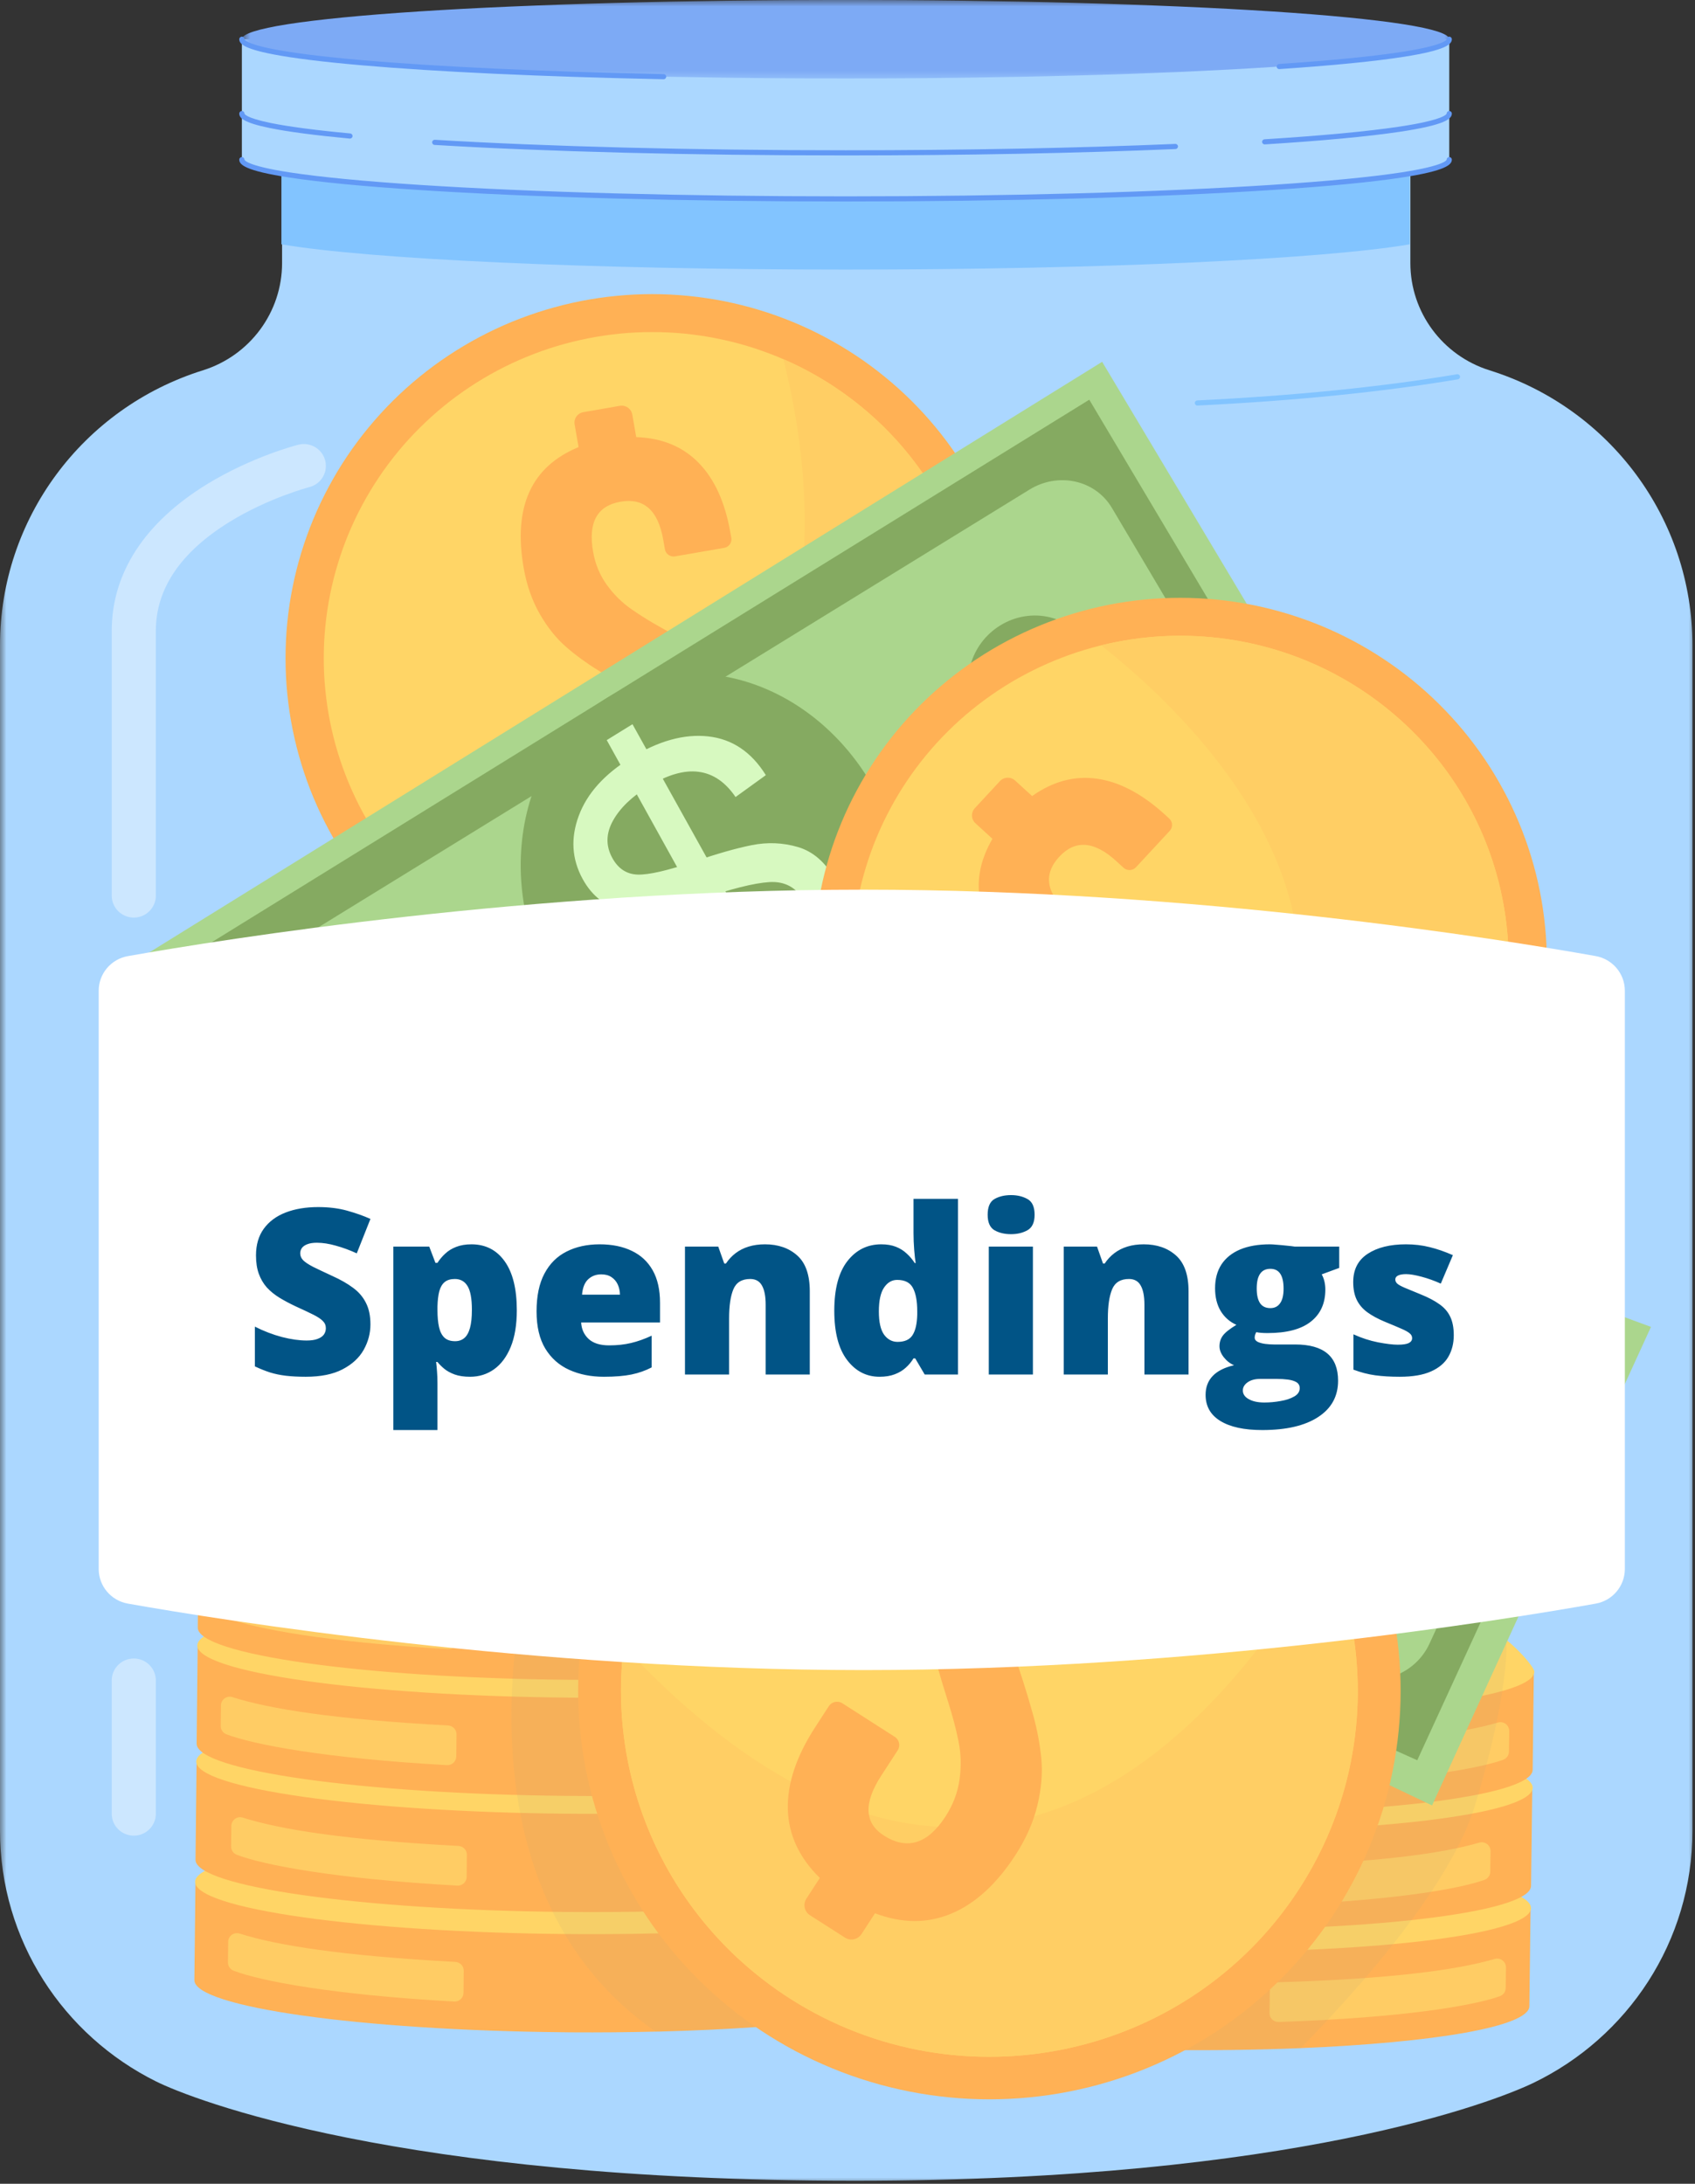 <svg width="132" height="170" viewBox="0 0 132 170" fill="none" xmlns="http://www.w3.org/2000/svg">
<rect x="0" y="0" width="132" height="170" fill="#333333" stroke="none"/>
<g clip-path="url(#clip0_319_6023)">
<mask id="mask0_319_6023" style="mask-type:luminance" maskUnits="userSpaceOnUse" x="0" y="12" width="133" height="158">
<path d="M0 12.514H132.051V170H0V12.514Z" fill="white"/>
</mask>
<g mask="url(#mask0_319_6023)">
<path d="M109.834 20.481V12.936H21.967V20.481C21.967 24.299 19.471 27.679 15.801 28.828C6.395 31.772 0 40.432 0 50.223V142.517C0 151.061 4.952 158.459 12.161 162.036C14.968 163.426 31.002 169.763 66.581 169.763C100.844 169.763 116.517 163.541 119.411 162.148C126.745 158.615 131.801 151.151 131.801 142.517V50.223C131.801 40.432 125.406 31.772 116 28.828C112.33 27.679 109.834 24.299 109.834 20.481Z" fill="#ABD7FF"/>
</g>
<path d="M109.783 12.936H21.916V19.02C28.667 20.169 45.791 20.986 65.85 20.986C85.909 20.986 103.032 20.169 109.783 19.02V12.936Z" fill="#82C4FF"/>
<path d="M10.419 71.431C9.47 71.431 8.701 70.666 8.701 69.726V49.109C8.701 44.611 11.272 40.661 16.138 37.684C19.63 35.548 23.09 34.657 23.234 34.619C24.153 34.386 25.088 34.935 25.325 35.847C25.559 36.759 25.007 37.688 24.087 37.921C24.036 37.937 20.917 38.752 17.875 40.628C14.066 42.979 12.136 45.831 12.136 49.109V69.726C12.136 70.666 11.367 71.431 10.419 71.431Z" fill="#CCE7FF"/>
<path d="M10.419 142.899C9.47 142.899 8.701 142.137 8.701 141.194V130.815C8.701 129.873 9.47 129.108 10.419 129.108C11.367 129.108 12.136 129.873 12.136 130.815V141.194C12.136 142.137 11.367 142.899 10.419 142.899Z" fill="#CCE7FF"/>
<path d="M93.248 31.572C93.142 31.572 93.052 31.488 93.047 31.381C93.043 31.271 93.127 31.176 93.239 31.172C100.831 30.801 107.637 30.115 113.466 29.135C113.575 29.118 113.681 29.19 113.699 29.298C113.716 29.408 113.643 29.511 113.533 29.529C107.688 30.513 100.868 31.198 93.259 31.57C93.255 31.572 93.25 31.572 93.248 31.572Z" fill="#82C4FF"/>
<path d="M18.836 3.054V12.427C18.836 14.116 39.883 15.485 65.849 15.485C91.813 15.485 112.862 14.116 112.862 12.427V3.054H18.836Z" fill="#ABD7FF"/>
<mask id="mask1_319_6023" style="mask-type:luminance" maskUnits="userSpaceOnUse" x="18" y="-1" width="96" height="8">
<path d="M18.816 -0.051H113.324V6.328H18.816V-0.051Z" fill="white"/>
</mask>
<g mask="url(#mask1_319_6023)">
<path d="M112.862 3.054C112.862 3.153 112.787 3.254 112.637 3.353C112.484 3.452 112.259 3.55 111.958 3.649C111.657 3.748 111.284 3.845 110.837 3.942C110.391 4.036 109.873 4.13 109.283 4.223C108.695 4.315 108.036 4.405 107.311 4.495C106.584 4.583 105.795 4.669 104.939 4.752C104.084 4.836 103.166 4.915 102.191 4.992C101.214 5.071 100.182 5.143 99.092 5.214C98.002 5.286 96.864 5.352 95.675 5.416C94.483 5.479 93.247 5.539 91.967 5.596C90.687 5.651 89.368 5.701 88.01 5.75C86.653 5.796 85.263 5.84 83.839 5.877C82.418 5.917 80.97 5.95 79.495 5.978C78.023 6.007 76.531 6.031 75.021 6.051C73.511 6.07 71.99 6.086 70.456 6.095C68.924 6.106 67.388 6.11 65.849 6.11C64.308 6.11 62.772 6.106 61.24 6.095C59.708 6.086 58.187 6.07 56.677 6.051C55.167 6.031 53.675 6.007 52.201 5.978C50.728 5.95 49.281 5.917 47.857 5.877C46.435 5.84 45.045 5.796 43.685 5.75C42.328 5.701 41.008 5.651 39.728 5.596C38.449 5.539 37.213 5.479 36.023 5.416C34.834 5.352 33.694 5.286 32.606 5.214C31.516 5.143 30.484 5.071 29.507 4.992C28.529 4.915 27.614 4.836 26.759 4.752C25.903 4.669 25.112 4.583 24.387 4.495C23.66 4.405 23.003 4.315 22.413 4.223C21.825 4.13 21.307 4.036 20.859 3.942C20.412 3.845 20.038 3.748 19.738 3.649C19.437 3.55 19.212 3.452 19.061 3.353C18.911 3.254 18.836 3.153 18.836 3.054C18.836 2.953 18.911 2.854 19.061 2.753C19.212 2.654 19.437 2.555 19.738 2.456C20.038 2.36 20.412 2.261 20.859 2.166C21.307 2.07 21.825 1.975 22.413 1.883C23.003 1.791 23.66 1.701 24.387 1.613C25.112 1.525 25.903 1.439 26.759 1.356C27.614 1.272 28.529 1.191 29.507 1.114C30.484 1.037 31.516 0.962 32.606 0.892C33.694 0.822 34.834 0.754 36.023 0.69C37.213 0.626 38.449 0.567 39.728 0.512C41.008 0.457 42.328 0.404 43.685 0.358C45.045 0.31 46.435 0.268 47.857 0.228C49.281 0.191 50.728 0.156 52.201 0.127C53.675 0.099 55.167 0.075 56.677 0.055C58.187 0.035 59.708 0.022 61.24 0.011C62.772 0.002 64.308 -0.004 65.849 -0.004C67.388 -0.004 68.924 0.002 70.456 0.011C71.99 0.022 73.511 0.035 75.021 0.055C76.531 0.075 78.023 0.099 79.495 0.127C80.97 0.156 82.418 0.191 83.839 0.228C85.263 0.268 86.653 0.31 88.01 0.358C89.368 0.404 90.687 0.457 91.967 0.512C93.247 0.567 94.483 0.626 95.675 0.69C96.864 0.754 98.002 0.822 99.092 0.892C100.182 0.962 101.214 1.037 102.191 1.114C103.166 1.191 104.084 1.272 104.939 1.356C105.795 1.439 106.584 1.525 107.311 1.613C108.036 1.701 108.695 1.791 109.283 1.883C109.873 1.975 110.391 2.07 110.837 2.166C111.284 2.261 111.657 2.36 111.958 2.456C112.259 2.555 112.484 2.654 112.637 2.753C112.787 2.854 112.862 2.953 112.862 3.054Z" fill="#7DAAF5"/>
</g>
<path d="M65.849 15.685C53.286 15.685 41.475 15.366 32.593 14.788C28.269 14.507 24.873 14.18 22.499 13.815C19.093 13.292 18.633 12.82 18.633 12.427C18.633 12.317 18.723 12.227 18.836 12.227C18.947 12.227 19.037 12.317 19.037 12.427C19.037 12.433 19.077 12.883 22.561 13.42C24.922 13.782 28.306 14.109 32.619 14.389C41.493 14.966 53.295 15.285 65.849 15.285C78.403 15.285 90.204 14.966 99.079 14.389C103.392 14.109 106.774 13.782 109.137 13.42C112.621 12.883 112.661 12.433 112.661 12.427C112.661 12.317 112.752 12.227 112.862 12.227C112.973 12.227 113.063 12.317 113.063 12.427C113.063 12.82 112.604 13.292 109.199 13.815C106.825 14.18 103.43 14.507 99.106 14.788C90.221 15.366 78.41 15.685 65.849 15.685Z" fill="#6299F5"/>
<path d="M98.489 11.242C98.385 11.242 98.296 11.161 98.287 11.053C98.281 10.944 98.365 10.849 98.478 10.843C102.967 10.561 106.498 10.23 108.969 9.86C112.619 9.313 112.661 8.845 112.661 8.841C112.661 8.731 112.752 8.641 112.862 8.641C112.973 8.641 113.063 8.731 113.063 8.841C113.063 9.241 112.583 9.722 109.029 10.256C106.546 10.627 103.005 10.959 98.502 11.24C98.498 11.242 98.493 11.242 98.489 11.242Z" fill="#6299F5"/>
<path d="M65.85 12.099C53.935 12.099 42.568 11.809 33.843 11.282C33.732 11.275 33.648 11.179 33.655 11.069C33.661 10.959 33.756 10.875 33.869 10.882C42.583 11.409 53.941 11.699 65.85 11.699C75.013 11.699 83.891 11.528 91.526 11.203C91.639 11.198 91.732 11.284 91.736 11.394C91.741 11.504 91.654 11.598 91.544 11.603C83.904 11.926 75.017 12.099 65.85 12.099Z" fill="#6299F5"/>
<path d="M27.254 10.788C27.248 10.788 27.241 10.788 27.236 10.788C24.54 10.535 22.446 10.26 21.014 9.968C18.916 9.542 18.633 9.16 18.633 8.841C18.633 8.731 18.723 8.641 18.836 8.641C18.947 8.641 19.037 8.731 19.037 8.841C19.037 8.845 19.059 9.162 21.095 9.577C22.512 9.865 24.593 10.139 27.274 10.388C27.385 10.399 27.466 10.495 27.455 10.607C27.444 10.711 27.358 10.788 27.254 10.788Z" fill="#6299F5"/>
<path d="M51.681 6.169C51.679 6.169 51.679 6.169 51.677 6.169C42.213 5.974 34.061 5.596 28.101 5.077C25.136 4.818 22.833 4.533 21.252 4.227C18.945 3.781 18.633 3.384 18.633 3.054C18.633 2.942 18.723 2.854 18.836 2.854C18.947 2.854 19.037 2.942 19.037 3.054C19.037 3.056 19.064 3.397 21.328 3.834C22.897 4.137 25.187 4.421 28.136 4.678C34.001 5.189 42.366 5.578 51.686 5.77C51.796 5.772 51.885 5.862 51.883 5.974C51.88 6.081 51.79 6.169 51.681 6.169Z" fill="#6299F5"/>
<path d="M99.623 5.381C99.517 5.381 99.429 5.299 99.422 5.194C99.416 5.084 99.5 4.987 99.61 4.981C103.764 4.702 107.018 4.379 109.286 4.023C112.622 3.498 112.662 3.058 112.662 3.054C112.662 2.942 112.752 2.854 112.863 2.854C112.973 2.854 113.064 2.942 113.064 3.054C113.064 3.438 112.622 3.902 109.348 4.418C107.069 4.776 103.801 5.099 99.637 5.378C99.632 5.381 99.628 5.381 99.623 5.381Z" fill="#6299F5"/>
<path d="M70.98 31.198C71.641 31.853 72.267 32.541 72.862 33.259C73.454 33.975 74.011 34.72 74.531 35.493C75.05 36.265 75.53 37.06 75.972 37.88C76.412 38.697 76.812 39.536 77.17 40.393C77.526 41.25 77.842 42.124 78.114 43.012C78.384 43.899 78.611 44.8 78.795 45.71C78.976 46.619 79.113 47.538 79.206 48.461C79.297 49.386 79.343 50.31 79.343 51.24C79.343 52.167 79.297 53.094 79.206 54.017C79.113 54.942 78.976 55.858 78.795 56.77C78.611 57.679 78.386 58.578 78.114 59.468C77.842 60.355 77.528 61.228 77.17 62.087C76.812 62.944 76.412 63.781 75.972 64.6C75.53 65.42 75.05 66.215 74.531 66.986C74.011 67.757 73.454 68.502 72.862 69.221C72.269 69.937 71.641 70.624 70.98 71.281C70.319 71.938 69.627 72.56 68.904 73.149C68.182 73.738 67.43 74.291 66.654 74.805C65.876 75.322 65.073 75.799 64.249 76.236C63.424 76.673 62.58 77.071 61.716 77.427C60.853 77.78 59.974 78.092 59.078 78.363C58.183 78.633 57.277 78.857 56.359 79.039C55.444 79.219 54.52 79.356 53.589 79.446C52.659 79.538 51.726 79.584 50.791 79.584C49.853 79.584 48.921 79.538 47.99 79.448C47.059 79.356 46.138 79.219 45.22 79.039C44.303 78.857 43.396 78.633 42.501 78.363C41.606 78.094 40.726 77.78 39.864 77.427C38.999 77.071 38.155 76.675 37.33 76.236C36.506 75.799 35.703 75.322 34.925 74.808C34.149 74.291 33.398 73.738 32.675 73.149C31.952 72.56 31.26 71.938 30.599 71.281C29.938 70.627 29.31 69.939 28.718 69.221C28.123 68.504 27.568 67.76 27.049 66.986C26.529 66.215 26.047 65.42 25.608 64.602C25.168 63.783 24.767 62.944 24.409 62.087C24.051 61.23 23.737 60.355 23.465 59.468C23.194 58.58 22.968 57.679 22.785 56.77C22.601 55.86 22.464 54.942 22.373 54.019C22.28 53.094 22.236 52.169 22.236 51.24C22.236 50.313 22.28 49.386 22.373 48.463C22.464 47.538 22.601 46.622 22.785 45.71C22.966 44.8 23.194 43.902 23.465 43.012C23.737 42.124 24.051 41.252 24.409 40.393C24.767 39.536 25.165 38.699 25.608 37.88C26.047 37.06 26.527 36.265 27.047 35.493C27.566 34.722 28.123 33.977 28.718 33.259C29.31 32.543 29.938 31.855 30.599 31.198C31.26 30.541 31.952 29.919 32.675 29.331C33.398 28.742 34.147 28.188 34.925 27.674C35.703 27.158 36.504 26.681 37.328 26.244C38.153 25.807 38.997 25.409 39.861 25.053C40.726 24.699 41.606 24.387 42.501 24.117C43.394 23.847 44.3 23.623 45.218 23.44C46.135 23.26 47.059 23.124 47.99 23.034C48.921 22.942 49.853 22.895 50.789 22.895C51.724 22.895 52.657 22.942 53.587 23.034C54.518 23.124 55.442 23.26 56.359 23.44C57.277 23.623 58.183 23.847 59.078 24.117C59.971 24.385 60.851 24.699 61.716 25.053C62.58 25.409 63.424 25.804 64.249 26.244C65.073 26.681 65.874 27.158 66.652 27.672C67.43 28.188 68.18 28.742 68.902 29.331C69.625 29.919 70.317 30.541 70.98 31.198Z" fill="#FFB155"/>
<path d="M68.877 33.285C69.469 33.874 70.031 34.489 70.561 35.133C71.094 35.775 71.591 36.443 72.058 37.135C72.522 37.825 72.953 38.536 73.347 39.27C73.742 40.004 74.101 40.755 74.421 41.522C74.742 42.291 75.025 43.073 75.268 43.869C75.511 44.664 75.712 45.47 75.876 46.285C76.039 47.103 76.163 47.922 76.245 48.751C76.327 49.579 76.369 50.407 76.369 51.24C76.369 52.07 76.327 52.901 76.245 53.729C76.163 54.555 76.039 55.377 75.878 56.192C75.714 57.009 75.511 57.813 75.268 58.609C75.025 59.406 74.742 60.188 74.421 60.955C74.101 61.724 73.742 62.476 73.349 63.207C72.953 63.941 72.522 64.653 72.058 65.345C71.591 66.037 71.094 66.703 70.564 67.347C70.031 67.99 69.469 68.605 68.877 69.192C68.284 69.781 67.665 70.339 67.018 70.866C66.37 71.394 65.698 71.888 65.002 72.351C64.305 72.813 63.587 73.239 62.849 73.632C62.11 74.023 61.352 74.379 60.578 74.696C59.804 75.014 59.018 75.296 58.215 75.537C57.415 75.777 56.601 75.979 55.781 76.141C54.959 76.304 54.132 76.425 53.299 76.508C52.463 76.59 51.627 76.629 50.792 76.629C49.954 76.629 49.118 76.59 48.283 76.508C47.449 76.425 46.623 76.304 45.8 76.141C44.98 75.979 44.167 75.779 43.366 75.537C42.564 75.296 41.777 75.014 41.003 74.698C40.23 74.379 39.471 74.023 38.733 73.632C37.995 73.239 37.276 72.813 36.58 72.351C35.883 71.888 35.212 71.394 34.564 70.866C33.916 70.339 33.297 69.781 32.705 69.194C32.112 68.605 31.551 67.99 31.018 67.347C30.487 66.705 29.988 66.037 29.524 65.345C29.057 64.655 28.628 63.943 28.233 63.209C27.837 62.476 27.481 61.724 27.16 60.958C26.84 60.188 26.557 59.406 26.314 58.611C26.071 57.816 25.867 57.009 25.704 56.194C25.54 55.377 25.419 54.557 25.337 53.729C25.253 52.901 25.213 52.072 25.213 51.24C25.213 50.409 25.253 49.579 25.337 48.751C25.419 47.925 25.54 47.103 25.704 46.288C25.867 45.47 26.071 44.666 26.314 43.871C26.557 43.073 26.838 42.291 27.158 41.524C27.479 40.755 27.837 40.004 28.233 39.272C28.628 38.539 29.057 37.827 29.524 37.135C29.988 36.443 30.487 35.777 31.018 35.133C31.549 34.489 32.112 33.874 32.705 33.288C33.297 32.699 33.916 32.141 34.564 31.613C35.212 31.086 35.883 30.592 36.58 30.128C37.276 29.667 37.995 29.241 38.733 28.847C39.471 28.456 40.227 28.1 41.001 27.784C41.775 27.465 42.564 27.184 43.364 26.942C44.167 26.703 44.978 26.501 45.8 26.338C46.62 26.176 47.449 26.055 48.283 25.971C49.116 25.89 49.952 25.851 50.79 25.851C51.627 25.851 52.463 25.89 53.297 25.971C54.13 26.055 54.959 26.176 55.779 26.338C56.601 26.501 57.413 26.701 58.215 26.942C59.015 27.184 59.804 27.465 60.578 27.782C61.352 28.1 62.108 28.456 62.846 28.847C63.587 29.241 64.303 29.667 64.999 30.128C65.696 30.592 66.368 31.086 67.016 31.613C67.663 32.141 68.284 32.699 68.877 33.285Z" fill="#FFD566"/>
<path d="M61.007 27.96C63.425 37.475 68.592 68.97 30.01 66.052C35.556 73.707 45.197 77.98 55.182 76.253C69.098 73.845 78.413 60.696 75.99 46.883C74.459 38.158 68.612 31.258 61.007 27.96Z" fill="#FFCE64"/>
<path d="M43.617 61.219L43.319 59.523C43.255 59.156 43.502 58.804 43.874 58.741L48.138 58.005C48.509 57.939 48.861 58.185 48.925 58.554L49.287 60.61C49.679 62.843 50.667 63.822 52.254 63.548C54.146 63.221 54.898 61.94 54.504 59.707C54.336 58.743 53.985 57.886 53.454 57.135C52.924 56.381 52.298 55.748 51.582 55.236C50.864 54.722 50.081 54.226 49.23 53.745C48.379 53.261 47.506 52.747 46.608 52.198C45.711 51.651 44.875 51.042 44.101 50.374C43.328 49.704 42.64 48.847 42.039 47.801C41.438 46.756 41.02 45.565 40.785 44.231C39.947 39.462 41.373 36.32 45.058 34.806L44.749 33.042C44.669 32.591 44.972 32.163 45.428 32.086L48.275 31.592C48.728 31.515 49.159 31.816 49.239 32.266L49.548 34.028C51.544 34.096 53.16 34.76 54.398 36.019C55.636 37.278 56.463 39.088 56.876 41.45L56.952 41.867C57.016 42.234 56.768 42.586 56.397 42.649L52.57 43.311C52.199 43.374 51.845 43.128 51.781 42.761L51.648 42.006C51.248 39.725 50.141 38.741 48.33 39.055C46.502 39.371 45.788 40.67 46.188 42.95C46.356 43.915 46.712 44.772 47.251 45.521C47.791 46.272 48.427 46.903 49.159 47.413C49.891 47.925 50.689 48.419 51.558 48.898C52.424 49.377 53.297 49.886 54.177 50.431C55.057 50.974 55.875 51.581 56.635 52.253C57.394 52.923 58.07 53.784 58.663 54.83C59.255 55.878 59.668 57.069 59.903 58.402C60.316 60.762 60.15 62.757 59.401 64.385C58.654 66.011 57.352 67.193 55.497 67.927L55.793 69.616C55.873 70.067 55.57 70.495 55.117 70.574L52.267 71.066C51.814 71.145 51.383 70.844 51.303 70.394L51.007 68.702C48.995 68.636 47.364 67.968 46.115 66.694C44.866 65.42 44.035 63.596 43.617 61.219Z" fill="#FFB155"/>
<path d="M106.21 62.258L26.136 109.42L8.791 75.9L85.831 28.166L106.21 62.258Z" fill="#ABD68D"/>
<path d="M102.757 61.217L26.864 106.07L11.48 76.445L84.829 31.115L102.757 61.217ZM31.305 99.375L94.235 62.008C96.551 60.632 97.354 57.688 96.023 55.445L86.595 39.545C85.299 37.363 82.423 36.728 80.169 38.115L18.924 75.799C16.855 77.071 16.09 79.837 17.21 81.988L25.379 97.651C26.53 99.859 29.183 100.636 31.305 99.375Z" fill="#85AA61"/>
<path d="M68.009 61.276C72.685 69.495 70.724 79.663 63.639 83.853C56.62 88.003 47.338 84.637 42.897 76.462C38.511 68.386 40.452 58.541 47.239 54.346C54.089 50.113 63.391 53.158 68.009 61.276Z" fill="#85AA61"/>
<path d="M57.282 62.045C56.484 60.874 55.52 60.222 54.39 60.081C53.263 59.94 51.972 60.316 50.52 61.204C49.209 62.008 48.28 62.904 47.732 63.895C47.184 64.888 47.168 65.853 47.686 66.793C48.145 67.628 48.806 68.058 49.666 68.083C50.529 68.107 51.97 67.777 53.999 67.09C55.801 66.47 57.317 66.037 58.544 65.791C59.773 65.547 60.974 65.596 62.145 65.941C63.321 66.288 64.283 67.125 65.032 68.454C65.987 70.146 66.105 71.96 65.384 73.892C64.663 75.823 63.217 77.433 61.051 78.725C58.297 80.366 55.898 80.971 53.858 80.542C51.824 80.118 50.232 78.947 49.081 77.034L51.386 75.362C52.363 76.86 53.595 77.647 55.078 77.715C56.566 77.783 58.084 77.354 59.634 76.429C61.086 75.559 62.097 74.555 62.658 73.417C63.222 72.277 63.213 71.194 62.636 70.163C62.035 69.093 61.131 68.595 59.921 68.667C58.714 68.742 56.884 69.203 54.432 70.049C51.99 70.893 50.058 71.174 48.632 70.893C47.208 70.614 46.123 69.792 45.376 68.428C44.529 66.883 44.427 65.242 45.073 63.504C45.718 61.764 47.073 60.259 49.147 58.987C51.278 57.677 53.276 57.121 55.142 57.324C57.014 57.528 58.515 58.532 59.641 60.342L57.282 62.045Z" fill="#D7F9C0"/>
<path d="M62.269 79.762L60.209 80.988L47.25 57.614L49.255 56.377L62.269 79.762Z" fill="#D7F9C0"/>
<path d="M35.248 80.224C36.495 82.548 35.668 85.547 33.407 86.907C31.152 88.263 28.334 87.472 27.109 85.152C25.889 82.838 26.706 79.87 28.941 78.508C31.183 77.143 34.006 77.906 35.248 80.224Z" fill="#85AA61"/>
<path d="M84.742 50.262C86.122 52.613 85.275 55.706 82.857 57.161C80.447 58.611 77.397 57.875 76.041 55.531C74.691 53.193 75.531 50.128 77.916 48.674C80.312 47.215 83.37 47.92 84.742 50.262Z" fill="#85AA61"/>
<path d="M72.849 147.01C72.849 147.01 72.783 154.493 72.783 154.689C72.772 155.662 69.989 156.519 65.417 157.147C65.262 157.167 65.105 157.189 64.948 157.209C61.308 157.683 56.612 158.015 51.322 158.149C51.234 158.151 51.145 158.153 51.059 158.153C48.937 158.206 46.726 158.226 44.452 158.211C44.275 158.208 44.098 158.208 43.923 158.204C28.005 158.055 15.117 156.235 15.137 154.142C15.139 153.944 15.223 146.439 15.223 146.439L40.711 146.691L41.883 146.702L51.431 146.797L62.543 146.907L72.849 147.01Z" fill="#FFB155"/>
<path d="M44.053 142.978C44.997 142.987 45.938 143.002 46.878 143.024C47.818 143.044 48.75 143.073 49.675 143.106C50.601 143.139 51.516 143.176 52.418 143.222C53.322 143.266 54.208 143.317 55.079 143.372C55.953 143.429 56.804 143.49 57.635 143.556C58.468 143.622 59.275 143.695 60.06 143.769C60.845 143.846 61.601 143.927 62.33 144.013C63.06 144.099 63.756 144.189 64.424 144.283C65.089 144.378 65.721 144.475 66.32 144.576C66.917 144.679 67.479 144.782 68.003 144.892C68.524 145 69.008 145.109 69.453 145.224C69.897 145.338 70.299 145.454 70.66 145.571C71.02 145.69 71.336 145.81 71.608 145.931C71.882 146.052 72.11 146.175 72.293 146.298C72.475 146.421 72.612 146.546 72.705 146.669C72.795 146.795 72.84 146.918 72.84 147.043C72.837 147.166 72.791 147.289 72.696 147.412C72.603 147.535 72.464 147.656 72.278 147.777C72.092 147.895 71.862 148.014 71.588 148.13C71.312 148.247 70.994 148.361 70.631 148.471C70.269 148.583 69.864 148.691 69.417 148.796C68.973 148.902 68.487 149.003 67.961 149.102C67.437 149.2 66.873 149.293 66.274 149.385C65.673 149.475 65.04 149.561 64.371 149.642C63.703 149.723 63.005 149.8 62.273 149.871C61.543 149.943 60.785 150.009 59.998 150.07C59.213 150.132 58.404 150.189 57.571 150.24C56.737 150.29 55.886 150.334 55.013 150.374C54.14 150.413 53.251 150.446 52.349 150.473C51.445 150.501 50.53 150.523 49.604 150.538C48.678 150.554 47.745 150.563 46.805 150.565C45.866 150.569 44.924 150.567 43.98 150.556C43.036 150.547 42.094 150.532 41.155 150.512C40.215 150.49 39.282 150.464 38.358 150.431C37.432 150.398 36.517 150.358 35.615 150.314C34.711 150.27 33.824 150.22 32.953 150.163C32.08 150.108 31.229 150.046 30.398 149.98C29.564 149.914 28.758 149.842 27.973 149.765C27.188 149.69 26.432 149.609 25.703 149.523C24.975 149.438 24.277 149.348 23.609 149.253C22.944 149.159 22.311 149.062 21.712 148.959C21.116 148.858 20.554 148.752 20.03 148.645C19.509 148.537 19.024 148.425 18.58 148.313C18.136 148.199 17.733 148.082 17.373 147.963C17.015 147.847 16.697 147.726 16.425 147.605C16.153 147.485 15.923 147.361 15.742 147.238C15.558 147.113 15.421 146.99 15.33 146.865C15.238 146.742 15.193 146.617 15.193 146.494C15.196 146.368 15.242 146.245 15.337 146.122C15.43 146.001 15.569 145.878 15.755 145.76C15.941 145.639 16.17 145.52 16.447 145.406C16.721 145.29 17.039 145.175 17.402 145.063C17.764 144.953 18.169 144.844 18.615 144.74C19.06 144.635 19.546 144.532 20.072 144.435C20.598 144.336 21.16 144.242 21.759 144.152C22.36 144.061 22.995 143.976 23.662 143.895C24.33 143.813 25.031 143.736 25.76 143.664C26.49 143.594 27.248 143.525 28.035 143.464C28.82 143.402 29.629 143.347 30.462 143.297C31.296 143.246 32.149 143.2 33.02 143.163C33.893 143.123 34.782 143.09 35.686 143.062C36.588 143.035 37.503 143.013 38.429 142.998C39.355 142.983 40.288 142.974 41.228 142.97C42.167 142.967 43.109 142.97 44.053 142.978Z" fill="#FFD566"/>
<path d="M35.366 155.813C25.82 155.277 20.312 154.216 18.203 153.416C17.931 153.313 17.75 153.061 17.754 152.771C17.758 152.292 17.765 151.738 17.77 151.167C17.774 150.707 18.223 150.38 18.663 150.521C21.567 151.446 26.63 152.252 35.457 152.727C35.826 152.746 36.115 153.05 36.113 153.414L36.095 155.137C36.093 155.528 35.759 155.835 35.366 155.813Z" fill="#FFDA6C" fill-opacity="0.66"/>
<path d="M15.311 137.07L51.518 137.431L72.939 137.644C72.939 137.644 72.873 145.125 72.871 145.325C72.853 147.08 63.748 148.471 51.41 148.783C49.047 148.842 46.569 148.862 44.011 148.838C28.093 148.688 15.205 146.869 15.225 144.775C15.227 144.578 15.311 137.07 15.311 137.07Z" fill="#FFB155"/>
<path d="M44.141 133.612C45.084 133.621 46.026 133.636 46.966 133.658C47.905 133.678 48.838 133.704 49.764 133.74C50.688 133.773 51.604 133.81 52.508 133.856C53.41 133.9 54.296 133.95 55.169 134.005C56.04 134.063 56.891 134.122 57.725 134.19C58.556 134.256 59.365 134.326 60.148 134.403C60.932 134.48 61.688 134.561 62.418 134.647C63.147 134.733 63.844 134.823 64.511 134.917C65.179 135.009 65.811 135.108 66.408 135.209C67.007 135.31 67.566 135.416 68.09 135.524C68.614 135.633 69.098 135.743 69.54 135.858C69.985 135.972 70.387 136.086 70.748 136.205C71.108 136.323 71.424 136.442 71.696 136.565C71.97 136.686 72.198 136.809 72.381 136.932C72.565 137.055 72.702 137.178 72.792 137.303C72.883 137.428 72.929 137.551 72.927 137.677C72.927 137.8 72.879 137.923 72.786 138.046C72.691 138.169 72.551 138.29 72.366 138.411C72.18 138.529 71.95 138.648 71.676 138.764C71.4 138.881 71.081 138.993 70.719 139.105C70.356 139.217 69.954 139.324 69.507 139.43C69.061 139.535 68.575 139.636 68.051 139.735C67.524 139.832 66.961 139.926 66.362 140.017C65.763 140.107 65.128 140.192 64.46 140.274C63.791 140.357 63.092 140.432 62.36 140.504C61.631 140.577 60.873 140.643 60.088 140.704C59.301 140.766 58.492 140.821 57.658 140.873C56.827 140.924 55.974 140.968 55.101 141.007C54.228 141.047 53.341 141.08 52.437 141.106C51.533 141.135 50.618 141.155 49.691 141.17C48.765 141.185 47.832 141.196 46.893 141.199C45.953 141.203 45.012 141.199 44.068 141.19C43.124 141.181 42.182 141.166 41.242 141.146C40.303 141.124 39.372 141.098 38.446 141.065C37.52 141.032 36.607 140.992 35.703 140.948C34.801 140.902 33.912 140.854 33.041 140.797C32.17 140.742 31.317 140.68 30.486 140.614C29.654 140.546 28.845 140.476 28.061 140.399C27.278 140.322 26.52 140.241 25.793 140.155C25.063 140.069 24.364 139.981 23.699 139.887C23.032 139.792 22.399 139.694 21.802 139.593C21.203 139.491 20.644 139.386 20.12 139.278C19.596 139.171 19.112 139.059 18.668 138.944C18.226 138.832 17.823 138.716 17.463 138.597C17.103 138.479 16.787 138.36 16.512 138.239C16.241 138.116 16.013 137.995 15.829 137.87C15.646 137.747 15.509 137.624 15.418 137.499C15.325 137.376 15.281 137.25 15.283 137.127C15.283 137.002 15.332 136.879 15.425 136.756C15.518 136.633 15.659 136.512 15.843 136.394C16.028 136.273 16.258 136.154 16.535 136.038C16.809 135.921 17.129 135.809 17.489 135.697C17.852 135.587 18.257 135.477 18.703 135.372C19.15 135.269 19.634 135.165 20.16 135.069C20.686 134.97 21.247 134.875 21.849 134.785C22.448 134.695 23.082 134.61 23.75 134.528C24.418 134.447 25.118 134.37 25.848 134.298C26.579 134.225 27.338 134.159 28.122 134.098C28.907 134.036 29.716 133.981 30.55 133.931C31.383 133.88 32.236 133.834 33.11 133.794C33.981 133.757 34.869 133.722 35.773 133.696C36.678 133.667 37.593 133.647 38.517 133.632C39.443 133.617 40.376 133.608 41.315 133.603C42.255 133.601 43.197 133.603 44.141 133.612Z" fill="#FFD566"/>
<path d="M35.612 146.788C26.065 146.252 20.558 145.191 18.449 144.391C18.177 144.288 17.996 144.035 17.998 143.745C18.005 143.266 18.009 142.713 18.016 142.141C18.02 141.682 18.469 141.355 18.909 141.495C21.814 142.42 26.876 143.227 35.703 143.701C36.072 143.721 36.362 144.024 36.357 144.389L36.342 146.111C36.337 146.502 36.004 146.81 35.612 146.788Z" fill="#FFDA6C" fill-opacity="0.66"/>
<path d="M15.396 128.034L51.606 128.392L73.027 128.605C73.027 128.605 72.959 136.088 72.956 136.286C72.941 138.042 63.833 139.432 51.496 139.744C49.135 139.804 46.657 139.826 44.099 139.801C28.18 139.65 15.293 137.831 15.312 135.737C15.315 135.539 15.396 128.034 15.396 128.034Z" fill="#FFB155"/>
<path d="M44.229 124.574C45.173 124.585 46.114 124.598 47.054 124.62C47.993 124.642 48.924 124.668 49.85 124.701C50.777 124.734 51.69 124.773 52.594 124.817C53.496 124.861 54.384 124.912 55.255 124.969C56.126 125.024 56.98 125.085 57.811 125.151C58.642 125.217 59.451 125.29 60.236 125.367C61.018 125.441 61.777 125.523 62.504 125.608C63.233 125.694 63.932 125.784 64.597 125.879C65.265 125.973 65.897 126.07 66.494 126.173C67.093 126.274 67.652 126.38 68.176 126.487C68.7 126.595 69.184 126.707 69.629 126.819C70.071 126.933 70.473 127.05 70.833 127.168C71.194 127.285 71.51 127.406 71.784 127.526C72.056 127.647 72.284 127.77 72.467 127.893C72.651 128.016 72.788 128.142 72.878 128.265C72.971 128.39 73.015 128.515 73.013 128.638C73.013 128.763 72.965 128.886 72.872 129.007C72.779 129.13 72.637 129.251 72.454 129.372C72.268 129.493 72.038 129.609 71.762 129.726C71.488 129.842 71.167 129.956 70.807 130.068C70.444 130.178 70.04 130.286 69.593 130.391C69.147 130.497 68.663 130.598 68.136 130.697C67.61 130.796 67.049 130.89 66.448 130.98C65.849 131.07 65.214 131.156 64.546 131.237C63.879 131.319 63.178 131.395 62.449 131.466C61.717 131.538 60.959 131.604 60.174 131.666C59.389 131.727 58.58 131.784 57.747 131.835C56.913 131.885 56.06 131.929 55.187 131.969C54.316 132.008 53.427 132.041 52.523 132.07C51.619 132.096 50.704 132.118 49.777 132.134C48.853 132.149 47.92 132.158 46.981 132.162C46.041 132.164 45.1 132.162 44.156 132.153C43.212 132.145 42.27 132.129 41.331 132.107C40.391 132.085 39.458 132.059 38.532 132.026C37.608 131.993 36.693 131.953 35.789 131.91C34.887 131.866 34 131.815 33.127 131.76C32.256 131.703 31.405 131.641 30.572 131.576C29.74 131.51 28.931 131.437 28.149 131.362C27.364 131.286 26.608 131.204 25.878 131.119C25.149 131.033 24.453 130.943 23.785 130.848C23.117 130.754 22.485 130.657 21.888 130.554C21.289 130.453 20.73 130.347 20.206 130.24C19.682 130.132 19.198 130.022 18.756 129.908C18.311 129.794 17.909 129.677 17.549 129.561C17.189 129.442 16.872 129.321 16.601 129.201C16.326 129.08 16.099 128.957 15.915 128.834C15.732 128.711 15.595 128.585 15.504 128.462C15.413 128.337 15.367 128.214 15.369 128.089C15.369 127.966 15.418 127.841 15.511 127.72C15.606 127.597 15.745 127.476 15.931 127.355C16.114 127.234 16.346 127.118 16.62 127.001C16.897 126.885 17.215 126.771 17.578 126.661C17.94 126.549 18.343 126.441 18.789 126.336C19.236 126.23 19.722 126.129 20.246 126.03C20.772 125.931 21.336 125.837 21.935 125.747C22.534 125.657 23.168 125.571 23.836 125.49C24.506 125.408 25.204 125.332 25.936 125.261C26.665 125.189 27.424 125.123 28.208 125.061C28.995 125 29.805 124.943 30.638 124.892C31.469 124.842 32.322 124.798 33.196 124.758C34.069 124.719 34.955 124.686 35.859 124.657C36.764 124.631 37.679 124.609 38.605 124.593C39.531 124.578 40.464 124.569 41.404 124.565C42.343 124.563 43.285 124.565 44.229 124.574Z" fill="#FFD566"/>
<path d="M34.804 137.409C25.256 136.873 19.749 135.811 17.64 135.012C17.369 134.908 17.187 134.656 17.189 134.366C17.196 133.887 17.201 133.333 17.207 132.762C17.212 132.303 17.66 131.975 18.1 132.116C21.005 133.041 26.067 133.847 34.894 134.322C35.263 134.342 35.553 134.645 35.551 135.009L35.533 136.732C35.529 137.123 35.195 137.431 34.804 137.409Z" fill="#FFDA6C" fill-opacity="0.66"/>
<path d="M15.485 118.995L51.692 119.355L73.113 119.566C73.113 119.566 73.047 127.05 73.045 127.247C73.027 129.005 63.921 130.393 51.584 130.705C49.221 130.767 46.743 130.787 44.185 130.763C28.266 130.611 15.379 128.792 15.399 126.7C15.401 126.5 15.485 118.995 15.485 118.995Z" fill="#FFB155"/>
<path d="M44.317 115.537C45.261 115.546 46.202 115.561 47.142 115.581C48.081 115.603 49.014 115.629 49.938 115.662C50.864 115.695 51.78 115.735 52.681 115.779C53.586 115.825 54.472 115.875 55.343 115.93C56.216 115.985 57.067 116.047 57.899 116.113C58.732 116.181 59.539 116.251 60.324 116.328C61.108 116.405 61.864 116.486 62.594 116.572C63.321 116.657 64.02 116.745 64.687 116.84C65.353 116.934 65.985 117.033 66.584 117.134C67.181 117.235 67.742 117.341 68.266 117.448C68.788 117.556 69.272 117.668 69.716 117.782C70.161 117.894 70.563 118.011 70.921 118.129C71.282 118.248 71.6 118.367 71.872 118.488C72.144 118.611 72.374 118.731 72.555 118.857C72.738 118.98 72.875 119.103 72.966 119.228C73.059 119.351 73.103 119.476 73.103 119.599C73.101 119.724 73.055 119.848 72.959 119.971C72.867 120.094 72.727 120.214 72.542 120.333C72.356 120.454 72.126 120.573 71.85 120.689C71.576 120.805 71.257 120.917 70.895 121.03C70.532 121.142 70.128 121.249 69.681 121.355C69.237 121.46 68.75 121.561 68.224 121.66C67.698 121.757 67.137 121.851 66.538 121.941C65.936 122.031 65.302 122.117 64.634 122.198C63.967 122.28 63.266 122.357 62.536 122.429C61.807 122.502 61.049 122.567 60.262 122.629C59.477 122.691 58.668 122.745 57.834 122.796C57.001 122.847 56.148 122.893 55.277 122.932C54.404 122.97 53.515 123.005 52.611 123.031C51.709 123.06 50.794 123.079 49.867 123.095C48.941 123.11 48.008 123.121 47.069 123.123C46.129 123.126 45.188 123.123 44.244 123.115C43.3 123.106 42.358 123.09 41.418 123.068C40.479 123.049 39.546 123.022 38.622 122.989C37.696 122.954 36.781 122.917 35.879 122.871C34.974 122.827 34.088 122.776 33.217 122.721C32.344 122.666 31.493 122.605 30.662 122.537C29.828 122.471 29.021 122.401 28.237 122.324C27.452 122.247 26.696 122.165 25.966 122.08C25.237 121.994 24.54 121.904 23.873 121.812C23.207 121.717 22.575 121.618 21.976 121.517C21.379 121.416 20.818 121.311 20.294 121.203C19.77 121.093 19.288 120.983 18.844 120.869C18.399 120.755 17.997 120.641 17.637 120.522C17.276 120.403 16.96 120.285 16.688 120.162C16.414 120.041 16.186 119.918 16.003 119.795C15.822 119.672 15.685 119.549 15.592 119.423C15.501 119.298 15.457 119.175 15.457 119.05C15.459 118.927 15.506 118.804 15.601 118.681C15.694 118.558 15.833 118.437 16.018 118.316C16.204 118.198 16.434 118.079 16.708 117.962C16.985 117.846 17.303 117.734 17.665 117.622C18.028 117.51 18.433 117.402 18.879 117.297C19.323 117.191 19.81 117.09 20.336 116.991C20.86 116.895 21.424 116.8 22.023 116.71C22.624 116.62 23.256 116.534 23.926 116.453C24.593 116.37 25.292 116.295 26.024 116.222C26.753 116.15 27.512 116.084 28.299 116.022C29.083 115.961 29.892 115.906 30.726 115.855C31.559 115.805 32.41 115.759 33.283 115.719C34.157 115.68 35.045 115.647 35.947 115.62C36.851 115.592 37.767 115.572 38.693 115.557C39.619 115.541 40.552 115.53 41.491 115.528C42.431 115.524 43.373 115.528 44.317 115.537Z" fill="#FFD566"/>
<path d="M34.889 128.372C25.344 127.834 19.835 126.773 17.728 125.973C17.454 125.87 17.275 125.617 17.277 125.327C17.282 124.848 17.288 124.297 17.293 123.723C17.299 123.264 17.746 122.939 18.188 123.077C21.091 124.002 26.153 124.811 34.982 125.283C35.349 125.303 35.641 125.606 35.636 125.973L35.621 127.696C35.617 128.084 35.283 128.394 34.889 128.372Z" fill="#FFDA6C" fill-opacity="0.66"/>
<path d="M15.572 109.957L51.782 110.317L73.201 110.528C73.201 110.528 73.134 118.011 73.132 118.209C73.117 119.966 64.009 121.357 51.672 121.669C49.311 121.728 46.833 121.748 44.275 121.724C28.356 121.572 15.468 119.755 15.488 117.662C15.491 117.464 15.572 109.957 15.572 109.957Z" fill="#FFB155"/>
<path d="M44.403 106.498C45.346 106.507 46.288 106.523 47.228 106.544C48.167 106.564 49.1 106.593 50.026 106.626C50.95 106.659 51.865 106.696 52.767 106.742C53.672 106.786 54.558 106.837 55.429 106.892C56.302 106.949 57.153 107.01 57.984 107.076C58.818 107.142 59.625 107.215 60.41 107.289C61.194 107.366 61.95 107.447 62.68 107.533C63.409 107.619 64.106 107.709 64.773 107.803C65.439 107.898 66.071 107.995 66.67 108.096C67.267 108.199 67.828 108.302 68.352 108.412C68.876 108.52 69.358 108.63 69.802 108.744C70.247 108.858 70.649 108.974 71.009 109.091C71.37 109.21 71.686 109.33 71.958 109.451C72.232 109.572 72.46 109.695 72.643 109.818C72.824 109.941 72.961 110.066 73.054 110.189C73.145 110.315 73.189 110.438 73.189 110.563C73.187 110.686 73.14 110.809 73.045 110.932C72.953 111.055 72.813 111.176 72.628 111.297C72.442 111.418 72.212 111.534 71.938 111.65C71.662 111.767 71.343 111.881 70.981 111.991C70.618 112.103 70.214 112.211 69.769 112.316C69.323 112.422 68.836 112.523 68.31 112.622C67.786 112.72 67.223 112.815 66.624 112.905C66.025 112.995 65.39 113.081 64.72 113.162C64.053 113.243 63.354 113.32 62.622 113.391C61.893 113.463 61.135 113.529 60.35 113.59C59.563 113.652 58.754 113.709 57.92 113.76C57.087 113.81 56.236 113.854 55.363 113.894C54.489 113.933 53.601 113.966 52.699 113.993C51.795 114.021 50.88 114.043 49.953 114.058C49.027 114.074 48.094 114.083 47.155 114.085C46.215 114.089 45.273 114.087 44.33 114.076C43.386 114.067 42.444 114.054 41.504 114.032C40.565 114.01 39.632 113.984 38.708 113.951C37.782 113.918 36.867 113.878 35.965 113.834C35.063 113.79 34.174 113.74 33.303 113.683C32.432 113.628 31.579 113.566 30.748 113.5C29.916 113.434 29.107 113.362 28.323 113.285C27.538 113.21 26.782 113.129 26.052 113.043C25.325 112.958 24.626 112.868 23.961 112.773C23.293 112.679 22.661 112.582 22.062 112.479C21.465 112.378 20.904 112.272 20.382 112.165C19.858 112.057 19.374 111.945 18.93 111.833C18.485 111.719 18.083 111.602 17.725 111.483C17.364 111.367 17.046 111.246 16.774 111.125C16.502 111.005 16.273 110.881 16.091 110.758C15.908 110.635 15.771 110.51 15.68 110.385C15.587 110.262 15.543 110.137 15.543 110.014C15.545 109.888 15.592 109.765 15.687 109.642C15.78 109.522 15.919 109.398 16.105 109.28C16.29 109.159 16.52 109.04 16.796 108.926C17.07 108.81 17.389 108.695 17.751 108.583C18.114 108.474 18.518 108.366 18.965 108.26C19.412 108.155 19.896 108.052 20.422 107.955C20.948 107.856 21.509 107.762 22.108 107.672C22.71 107.582 23.344 107.496 24.012 107.415C24.679 107.333 25.38 107.256 26.11 107.184C26.841 107.114 27.597 107.045 28.384 106.984C29.169 106.922 29.978 106.867 30.812 106.817C31.645 106.766 32.498 106.722 33.369 106.683C34.242 106.643 35.131 106.61 36.035 106.582C36.94 106.555 37.852 106.534 38.779 106.518C39.705 106.503 40.638 106.494 41.577 106.49C42.517 106.487 43.459 106.49 44.403 106.498Z" fill="#FFD566"/>
<path d="M34.977 119.333C25.43 118.795 19.923 117.734 17.814 116.934C17.542 116.831 17.361 116.578 17.363 116.288C17.37 115.809 17.374 115.258 17.381 114.687C17.385 114.227 17.834 113.9 18.274 114.041C21.179 114.966 26.241 115.772 35.068 116.244C35.437 116.264 35.727 116.567 35.722 116.934L35.707 118.657C35.703 119.046 35.369 119.355 34.977 119.333Z" fill="#FFDA6C" fill-opacity="0.66"/>
<path d="M15.661 100.92L51.868 101.278L73.289 101.491C73.289 101.491 73.223 108.972 73.22 109.172C73.203 110.928 64.097 112.318 51.76 112.63C49.397 112.69 46.919 112.712 44.361 112.687C28.442 112.536 15.554 110.717 15.574 108.623C15.576 108.425 15.661 100.92 15.661 100.92Z" fill="#FFB155"/>
<path d="M44.488 97.462C45.434 97.471 46.374 97.486 47.313 97.506C48.253 97.528 49.186 97.554 50.112 97.587C51.038 97.62 51.951 97.659 52.855 97.703C53.757 97.747 54.644 97.798 55.517 97.855C56.388 97.91 57.239 97.971 58.072 98.037C58.904 98.103 59.713 98.176 60.495 98.253C61.28 98.329 62.036 98.409 62.766 98.494C63.495 98.58 64.191 98.67 64.859 98.764C65.527 98.859 66.159 98.958 66.756 99.059C67.355 99.16 67.914 99.266 68.438 99.373C68.962 99.481 69.446 99.593 69.888 99.707C70.332 99.819 70.735 99.936 71.095 100.054C71.456 100.173 71.772 100.292 72.046 100.412C72.318 100.533 72.545 100.656 72.729 100.779C72.912 100.904 73.049 101.028 73.14 101.153C73.231 101.276 73.277 101.401 73.275 101.524C73.275 101.649 73.226 101.772 73.133 101.895C73.038 102.016 72.899 102.139 72.713 102.258C72.53 102.379 72.298 102.497 72.024 102.612C71.747 102.728 71.429 102.842 71.066 102.954C70.704 103.064 70.302 103.174 69.855 103.277C69.409 103.383 68.922 103.486 68.398 103.583C67.872 103.682 67.308 103.776 66.709 103.866C66.11 103.956 65.476 104.042 64.808 104.123C64.138 104.204 63.44 104.281 62.708 104.354C61.979 104.424 61.22 104.492 60.436 104.554C59.649 104.615 58.84 104.67 58.006 104.721C57.175 104.771 56.322 104.817 55.449 104.855C54.575 104.894 53.689 104.927 52.785 104.956C51.88 104.982 50.965 105.004 50.039 105.02C49.113 105.035 48.18 105.044 47.24 105.048C46.301 105.05 45.359 105.048 44.415 105.039C43.471 105.031 42.53 105.015 41.59 104.993C40.653 104.973 39.72 104.945 38.794 104.912C37.867 104.879 36.955 104.842 36.05 104.795C35.148 104.752 34.26 104.701 33.389 104.646C32.518 104.589 31.665 104.53 30.833 104.462C30.002 104.396 29.193 104.325 28.408 104.248C27.626 104.172 26.867 104.09 26.14 104.005C25.411 103.919 24.712 103.829 24.047 103.734C23.379 103.64 22.747 103.543 22.15 103.442C21.551 103.339 20.992 103.236 20.468 103.126C19.944 103.018 19.46 102.908 19.015 102.794C18.573 102.68 18.171 102.563 17.811 102.447C17.45 102.328 17.134 102.207 16.86 102.087C16.588 101.966 16.36 101.843 16.177 101.72C15.993 101.597 15.856 101.471 15.766 101.348C15.675 101.223 15.629 101.1 15.631 100.975C15.631 100.852 15.68 100.729 15.772 100.606C15.865 100.483 16.007 100.362 16.19 100.241C16.376 100.122 16.606 100.004 16.882 99.887C17.156 99.771 17.477 99.657 17.837 99.547C18.2 99.435 18.604 99.327 19.051 99.222C19.497 99.116 19.984 99.015 20.508 98.916C21.034 98.817 21.595 98.725 22.196 98.635C22.796 98.543 23.43 98.457 24.098 98.376C24.767 98.294 25.466 98.218 26.195 98.147C26.927 98.075 27.685 98.009 28.47 97.947C29.255 97.886 30.064 97.829 30.897 97.778C31.731 97.728 32.584 97.684 33.457 97.644C34.328 97.605 35.217 97.572 36.121 97.545C37.025 97.517 37.94 97.495 38.867 97.479C39.791 97.464 40.724 97.455 41.663 97.453C42.603 97.448 43.544 97.453 44.488 97.462Z" fill="#FFD566"/>
<path d="M35.063 110.46C25.518 109.924 20.011 108.86 17.902 108.063C17.63 107.959 17.449 107.705 17.451 107.417C17.456 106.936 17.462 106.384 17.469 105.813C17.473 105.354 17.92 105.026 18.362 105.167C21.265 106.092 26.329 106.898 35.156 107.371C35.523 107.39 35.815 107.696 35.81 108.06L35.795 109.783C35.79 110.172 35.457 110.482 35.063 110.46Z" fill="#FFDA6C" fill-opacity="0.66"/>
<path d="M21.549 90.574L57.757 90.932L79.177 91.145C79.177 91.145 79.111 98.628 79.109 98.826C79.091 100.584 69.986 101.972 57.648 102.284C55.285 102.344 52.807 102.366 50.249 102.341C34.331 102.19 21.443 100.371 21.465 98.279C21.465 98.079 21.549 90.574 21.549 90.574Z" fill="#FFB155"/>
<path d="M50.381 87.12C51.325 87.129 52.267 87.144 53.206 87.166C54.146 87.186 55.079 87.215 56.003 87.248C56.929 87.281 57.844 87.318 58.746 87.364C59.65 87.408 60.537 87.459 61.41 87.513C62.281 87.571 63.132 87.63 63.965 87.698C64.796 87.764 65.603 87.834 66.388 87.911C67.173 87.988 67.929 88.069 68.658 88.155C69.388 88.241 70.084 88.331 70.752 88.425C71.419 88.517 72.052 88.616 72.649 88.717C73.248 88.821 73.807 88.924 74.331 89.034C74.855 89.141 75.339 89.251 75.783 89.366C76.225 89.48 76.628 89.596 76.988 89.713C77.348 89.831 77.665 89.952 77.939 90.073C78.21 90.194 78.438 90.317 78.622 90.44C78.805 90.563 78.942 90.688 79.033 90.811C79.124 90.936 79.17 91.059 79.168 91.185C79.168 91.308 79.119 91.431 79.026 91.554C78.933 91.677 78.792 91.798 78.608 91.919C78.423 92.037 78.193 92.156 77.916 92.272C77.642 92.389 77.322 92.503 76.959 92.613C76.599 92.725 76.194 92.832 75.748 92.938C75.301 93.043 74.815 93.144 74.291 93.243C73.765 93.342 73.201 93.434 72.602 93.527C72.003 93.617 71.369 93.703 70.701 93.784C70.031 93.865 69.333 93.942 68.601 94.012C67.871 94.085 67.113 94.151 66.328 94.212C65.541 94.274 64.732 94.331 63.899 94.382C63.066 94.432 62.215 94.476 61.341 94.516C60.468 94.555 59.579 94.588 58.678 94.614C57.773 94.643 56.858 94.665 55.932 94.68C55.006 94.696 54.073 94.704 53.133 94.707C52.194 94.711 51.252 94.709 50.308 94.698C49.364 94.689 48.422 94.676 47.483 94.654C46.544 94.632 45.611 94.606 44.684 94.573C43.76 94.54 42.845 94.5 41.943 94.456C41.039 94.412 40.153 94.362 39.279 94.305C38.408 94.25 37.557 94.188 36.724 94.122C35.893 94.056 35.084 93.984 34.301 93.907C33.516 93.832 32.76 93.751 32.031 93.665C31.301 93.579 30.603 93.49 29.937 93.395C29.27 93.3 28.637 93.204 28.041 93.101C27.442 92.999 26.882 92.894 26.358 92.786C25.834 92.679 25.35 92.567 24.906 92.455C24.464 92.34 24.062 92.224 23.701 92.105C23.341 91.989 23.025 91.868 22.751 91.747C22.479 91.626 22.251 91.503 22.068 91.38C21.884 91.255 21.747 91.132 21.656 91.007C21.564 90.884 21.519 90.758 21.522 90.635C21.522 90.51 21.57 90.387 21.663 90.264C21.756 90.141 21.897 90.02 22.081 89.902C22.267 89.781 22.496 89.662 22.773 89.546C23.047 89.431 23.367 89.317 23.728 89.205C24.09 89.095 24.495 88.986 24.941 88.882C25.388 88.777 25.874 88.674 26.398 88.577C26.924 88.478 27.486 88.383 28.087 88.293C28.686 88.203 29.321 88.118 29.988 88.036C30.658 87.955 31.357 87.878 32.088 87.806C32.818 87.735 33.576 87.667 34.361 87.606C35.148 87.544 35.957 87.489 36.79 87.439C37.624 87.388 38.475 87.342 39.348 87.305C40.221 87.265 41.11 87.232 42.012 87.204C42.916 87.177 43.831 87.155 44.757 87.14C45.684 87.125 46.616 87.116 47.556 87.111C48.495 87.109 49.437 87.111 50.381 87.12Z" fill="#FFD65A"/>
<path d="M40.832 100.107C31.47 99.575 26.019 98.536 23.866 97.745C23.545 97.626 23.337 97.326 23.342 96.987C23.346 96.572 23.351 96.108 23.355 95.625C23.362 95.087 23.886 94.709 24.403 94.869C27.317 95.77 32.326 96.554 40.934 97.02C41.365 97.044 41.703 97.398 41.699 97.826L41.685 99.316C41.681 99.771 41.29 100.133 40.832 100.107Z" fill="#FFDA6C" fill-opacity="0.66"/>
<path d="M27.369 81.443L63.579 81.801L84.998 82.014C84.998 82.014 84.931 89.497 84.929 89.695C84.914 91.451 75.806 92.841 63.468 93.153C61.108 93.213 58.629 93.234 56.072 93.21C40.153 93.059 27.265 91.24 27.285 89.148C27.287 88.948 27.369 81.443 27.369 81.443Z" fill="#FFB155"/>
<path d="M56.203 77.989C57.147 77.998 58.089 78.013 59.029 78.033C59.968 78.055 60.901 78.082 61.827 78.115C62.751 78.147 63.666 78.187 64.568 78.231C65.472 78.277 66.359 78.328 67.232 78.382C68.103 78.438 68.954 78.499 69.788 78.565C70.619 78.633 71.428 78.703 72.21 78.78C72.995 78.857 73.751 78.938 74.481 79.024C75.21 79.11 75.909 79.2 76.574 79.292C77.242 79.387 77.874 79.486 78.471 79.587C79.07 79.688 79.629 79.793 80.153 79.901C80.677 80.008 81.161 80.12 81.606 80.235C82.05 80.347 82.45 80.463 82.81 80.582C83.171 80.7 83.487 80.819 83.761 80.94C84.033 81.063 84.26 81.184 84.444 81.309C84.627 81.432 84.764 81.555 84.855 81.68C84.948 81.803 84.992 81.929 84.99 82.054C84.99 82.177 84.941 82.3 84.848 82.423C84.756 82.546 84.616 82.667 84.431 82.788C84.245 82.906 84.015 83.025 83.739 83.141C83.465 83.258 83.146 83.37 82.784 83.482C82.421 83.594 82.017 83.702 81.57 83.807C81.124 83.913 80.639 84.014 80.113 84.112C79.587 84.209 79.026 84.304 78.424 84.394C77.825 84.484 77.191 84.57 76.523 84.651C75.853 84.732 75.155 84.809 74.425 84.882C73.694 84.954 72.936 85.02 72.151 85.081C71.364 85.143 70.555 85.198 69.721 85.248C68.89 85.299 68.037 85.345 67.164 85.385C66.29 85.424 65.404 85.457 64.5 85.484C63.596 85.512 62.68 85.532 61.754 85.547C60.828 85.563 59.895 85.573 58.956 85.576C58.016 85.58 57.074 85.576 56.13 85.567C55.187 85.558 54.245 85.543 53.305 85.523C52.366 85.501 51.433 85.475 50.509 85.442C49.583 85.409 48.667 85.369 47.765 85.325C46.861 85.279 45.975 85.229 45.104 85.174C44.231 85.119 43.38 85.057 42.548 84.991C41.715 84.923 40.908 84.853 40.123 84.776C39.339 84.699 38.583 84.618 37.853 84.532C37.124 84.446 36.427 84.356 35.76 84.264C35.092 84.17 34.46 84.071 33.863 83.97C33.264 83.869 32.705 83.763 32.181 83.656C31.657 83.546 31.173 83.436 30.73 83.322C30.286 83.21 29.884 83.093 29.523 82.974C29.163 82.856 28.847 82.737 28.573 82.616C28.301 82.493 28.073 82.372 27.89 82.247C27.706 82.124 27.569 82.001 27.479 81.876C27.388 81.753 27.342 81.628 27.344 81.502C27.344 81.379 27.392 81.256 27.485 81.133C27.58 81.01 27.72 80.889 27.905 80.769C28.089 80.65 28.321 80.531 28.595 80.415C28.871 80.298 29.19 80.186 29.552 80.074C29.915 79.962 30.317 79.855 30.764 79.749C31.21 79.644 31.697 79.543 32.22 79.444C32.747 79.347 33.31 79.253 33.909 79.162C34.508 79.072 35.143 78.987 35.813 78.905C36.48 78.822 37.179 78.747 37.91 78.675C38.64 78.602 39.398 78.536 40.183 78.475C40.97 78.413 41.779 78.358 42.612 78.308C43.446 78.257 44.297 78.211 45.17 78.172C46.043 78.132 46.932 78.099 47.836 78.073C48.738 78.044 49.653 78.024 50.58 78.009C51.506 77.994 52.439 77.983 53.378 77.981C54.318 77.976 55.259 77.981 56.203 77.989Z" fill="#FFD65A"/>
<path d="M27.338 81.504C27.362 81.819 27.614 82.049 27.866 82.207C28.12 82.374 28.399 82.5 28.682 82.616C29.25 82.845 29.843 83.009 30.437 83.159C31.627 83.453 32.84 83.664 34.054 83.842C36.483 84.211 38.932 84.453 41.384 84.642C46.287 85.017 51.206 85.215 56.127 85.239C61.045 85.308 65.966 85.204 70.878 84.921C73.332 84.78 75.786 84.585 78.219 84.262C79.44 84.106 80.653 83.919 81.852 83.647C82.448 83.508 83.043 83.356 83.616 83.137C83.901 83.029 84.181 82.908 84.44 82.743C84.694 82.592 84.951 82.368 84.982 82.054C84.969 82.368 84.716 82.616 84.469 82.785C84.215 82.965 83.936 83.104 83.653 83.229C83.083 83.475 82.49 83.651 81.894 83.816C80.7 84.139 79.486 84.376 78.268 84.58C75.83 84.969 73.372 85.222 70.913 85.426C65.99 85.815 61.054 85.912 56.12 85.896C51.186 85.817 46.252 85.628 41.34 85.143C38.884 84.892 36.432 84.596 34.001 84.158C32.787 83.93 31.578 83.671 30.391 83.326C29.798 83.15 29.208 82.963 28.642 82.706C28.364 82.574 28.087 82.432 27.837 82.247C27.592 82.073 27.342 81.821 27.338 81.504Z" fill="#FFEDCA"/>
<path d="M46.635 90.811C37.275 90.279 31.824 89.24 29.669 88.449C29.35 88.331 29.14 88.03 29.145 87.691C29.149 87.278 29.153 86.812 29.158 86.329C29.165 85.791 29.688 85.413 30.206 85.573C33.119 86.474 38.129 87.258 46.737 87.724C47.168 87.748 47.506 88.102 47.502 88.531L47.488 90.02C47.484 90.477 47.095 90.838 46.635 90.811Z" fill="#FFDA6C" fill-opacity="0.66"/>
<path d="M65.416 157.147C65.261 157.167 65.104 157.189 64.947 157.209C61.306 157.683 56.611 158.015 51.321 158.149C51.233 158.151 51.144 158.153 51.058 158.153C35.829 147.557 39.901 126.054 41.712 120.276C47.192 102.79 64.076 102.35 64.076 102.35L62.542 146.907L65.416 157.147Z" fill="#BAA674" fill-opacity="0.14"/>
<path d="M119.196 148.477C119.196 148.477 119.103 155.983 119.101 156.18C119.079 157.758 111.728 159.01 101.292 159.439C97.883 159.579 94.147 159.632 90.228 159.577C89.918 159.575 89.609 159.568 89.299 159.564C87.071 159.524 84.907 159.452 82.833 159.351C70.507 158.753 61.435 157.154 61.459 155.398C61.461 155.2 61.57 147.717 61.57 147.717L82.99 148.001L92.218 148.122L110.714 148.365L119.196 148.477Z" fill="#FFB155"/>
<path d="M90.461 144.362C91.405 144.376 92.344 144.393 93.284 144.42C94.224 144.444 95.156 144.475 96.083 144.512C97.007 144.549 97.922 144.591 98.824 144.639C99.726 144.688 100.614 144.74 101.485 144.8C102.356 144.859 103.207 144.925 104.041 144.995C104.872 145.063 105.679 145.138 106.464 145.219C107.246 145.298 108.004 145.382 108.732 145.47C109.461 145.56 110.158 145.652 110.825 145.749C111.491 145.845 112.123 145.947 112.72 146.05C113.317 146.155 113.878 146.261 114.4 146.373C114.924 146.483 115.408 146.595 115.85 146.711C116.294 146.825 116.694 146.944 117.055 147.063C117.415 147.184 117.731 147.304 118.003 147.425C118.275 147.548 118.503 147.671 118.686 147.796C118.867 147.92 119.004 148.045 119.095 148.17C119.186 148.295 119.23 148.418 119.228 148.543C119.228 148.667 119.179 148.79 119.084 148.913C118.991 149.036 118.85 149.156 118.664 149.275C118.478 149.394 118.248 149.51 117.972 149.627C117.698 149.741 117.377 149.853 117.015 149.963C116.652 150.073 116.248 150.18 115.801 150.284C115.355 150.387 114.868 150.486 114.342 150.582C113.816 150.679 113.255 150.769 112.653 150.857C112.054 150.945 111.42 151.028 110.75 151.107C110.082 151.187 109.382 151.259 108.652 151.329C107.92 151.397 107.162 151.461 106.375 151.518C105.59 151.578 104.781 151.63 103.948 151.677C103.115 151.725 102.261 151.767 101.388 151.802C100.515 151.837 99.628 151.868 98.724 151.89C97.82 151.914 96.905 151.931 95.979 151.945C95.052 151.956 94.12 151.96 93.18 151.96C92.241 151.96 91.299 151.953 90.355 151.94C89.411 151.927 88.469 151.907 87.53 151.883C86.592 151.859 85.66 151.828 84.733 151.791C83.807 151.753 82.894 151.712 81.992 151.663C81.088 151.615 80.202 151.56 79.331 151.501C78.46 151.441 77.606 151.378 76.775 151.307C75.944 151.237 75.135 151.162 74.352 151.083C73.567 151.004 72.811 150.921 72.084 150.831C71.355 150.743 70.658 150.65 69.991 150.554C69.325 150.457 68.693 150.356 68.096 150.251C67.497 150.147 66.938 150.04 66.414 149.93C65.892 149.82 65.408 149.708 64.966 149.591C64.522 149.475 64.119 149.359 63.761 149.238C63.401 149.119 63.085 148.998 62.813 148.875C62.541 148.752 62.313 148.629 62.13 148.506C61.949 148.381 61.812 148.258 61.721 148.133C61.63 148.007 61.584 147.882 61.586 147.759C61.588 147.634 61.637 147.511 61.73 147.39C61.825 147.267 61.964 147.146 62.15 147.028C62.335 146.909 62.568 146.79 62.844 146.676C63.118 146.562 63.438 146.45 63.801 146.34C64.164 146.23 64.568 146.122 65.015 146.019C65.461 145.916 65.948 145.817 66.474 145.72C66.998 145.624 67.561 145.531 68.163 145.443C68.762 145.356 69.396 145.274 70.066 145.195C70.734 145.116 71.434 145.041 72.164 144.973C72.895 144.905 73.654 144.841 74.439 144.782C75.225 144.725 76.035 144.672 76.868 144.624C77.701 144.578 78.555 144.536 79.426 144.501C80.299 144.466 81.188 144.435 82.092 144.411C82.996 144.387 83.911 144.369 84.837 144.358C85.761 144.347 86.694 144.341 87.634 144.343C88.575 144.343 89.517 144.349 90.461 144.362Z" fill="#FFD566"/>
<path d="M99.577 157.402C109.134 157.086 114.665 156.152 116.791 155.403C117.065 155.304 117.253 155.056 117.256 154.766C117.262 154.287 117.271 153.735 117.278 153.162C117.284 152.703 116.842 152.366 116.4 152.496C113.475 153.353 108.395 154.045 99.558 154.313C99.191 154.324 98.892 154.621 98.888 154.988L98.863 156.71C98.859 157.099 99.184 157.415 99.577 157.402Z" fill="#FFDA6C" fill-opacity="0.66"/>
<path d="M119.327 139.112L83.121 138.633L61.7 138.351C61.7 138.351 61.592 145.832 61.59 146.032C61.566 147.788 70.638 149.389 82.964 149.985C85.323 150.099 87.801 150.178 90.359 150.213C106.275 150.429 119.203 148.908 119.232 146.814C119.234 146.617 119.327 139.112 119.327 139.112Z" fill="#FFB155"/>
<path d="M90.59 134.996C91.534 135.01 92.475 135.027 93.415 135.051C94.354 135.078 95.287 135.108 96.211 135.146C97.138 135.181 98.053 135.225 98.955 135.273C99.856 135.322 100.745 135.374 101.616 135.434C102.487 135.493 103.338 135.559 104.169 135.627C105.003 135.697 105.81 135.772 106.594 135.851C107.377 135.932 108.133 136.016 108.863 136.104C109.592 136.194 110.288 136.286 110.954 136.383C111.621 136.479 112.254 136.58 112.851 136.684C113.447 136.787 114.009 136.895 114.531 137.004C115.054 137.117 115.536 137.229 115.981 137.345C116.425 137.459 116.825 137.578 117.186 137.697C117.546 137.817 117.862 137.938 118.134 138.059C118.406 138.182 118.633 138.305 118.815 138.43C118.998 138.553 119.135 138.679 119.226 138.804C119.317 138.929 119.361 139.052 119.359 139.177C119.359 139.3 119.31 139.423 119.215 139.546C119.122 139.667 118.981 139.788 118.795 139.909C118.609 140.028 118.379 140.144 118.103 140.26C117.827 140.375 117.508 140.487 117.146 140.597C116.783 140.707 116.379 140.812 115.932 140.915C115.486 141.021 114.999 141.12 114.473 141.216C113.947 141.311 113.383 141.403 112.784 141.491C112.183 141.579 111.548 141.662 110.881 141.741C110.213 141.82 109.512 141.893 108.781 141.961C108.051 142.031 107.293 142.095 106.506 142.152C105.721 142.211 104.912 142.264 104.079 142.31C103.245 142.359 102.392 142.4 101.519 142.436C100.646 142.471 99.759 142.499 98.855 142.523C97.951 142.548 97.036 142.565 96.11 142.576C95.183 142.589 94.25 142.594 93.311 142.594C92.371 142.594 91.43 142.587 90.486 142.574C89.542 142.561 88.6 142.541 87.661 142.517C86.721 142.493 85.79 142.462 84.864 142.425C83.938 142.387 83.025 142.346 82.121 142.297C81.219 142.249 80.332 142.194 79.461 142.135C78.588 142.075 77.737 142.012 76.906 141.941C76.075 141.871 75.266 141.796 74.483 141.717C73.698 141.638 72.942 141.552 72.213 141.464C71.486 141.377 70.787 141.284 70.122 141.185C69.456 141.089 68.824 140.99 68.227 140.884C67.628 140.781 67.069 140.674 66.545 140.564C66.023 140.454 65.539 140.34 65.095 140.225C64.653 140.109 64.25 139.992 63.892 139.872C63.532 139.753 63.216 139.632 62.944 139.509C62.67 139.386 62.444 139.263 62.261 139.14C62.077 139.015 61.942 138.89 61.852 138.766C61.761 138.641 61.715 138.516 61.717 138.393C61.719 138.268 61.768 138.145 61.861 138.024C61.956 137.901 62.095 137.78 62.281 137.661C62.466 137.543 62.698 137.424 62.972 137.31C63.249 137.196 63.567 137.081 63.932 136.971C64.294 136.862 64.699 136.756 65.145 136.653C65.592 136.55 66.078 136.449 66.605 136.354C67.128 136.257 67.692 136.165 68.293 136.077C68.892 135.989 69.527 135.906 70.195 135.829C70.864 135.75 71.563 135.675 72.295 135.607C73.026 135.539 73.785 135.475 74.569 135.416C75.356 135.359 76.165 135.306 76.999 135.258C77.832 135.212 78.686 135.17 79.556 135.135C80.43 135.097 81.318 135.069 82.222 135.045C83.127 135.021 84.04 135.003 84.966 134.992C85.892 134.981 86.825 134.974 87.764 134.974C88.704 134.977 89.646 134.983 90.59 134.996Z" fill="#FFD566"/>
<path d="M98.376 148.346C107.933 148.032 113.464 147.096 115.59 146.346C115.867 146.25 116.052 145.999 116.057 145.711C116.063 145.23 116.07 144.679 116.077 144.108C116.083 143.648 115.643 143.31 115.199 143.442C112.274 144.299 107.194 144.989 98.359 145.257C97.989 145.27 97.691 145.566 97.686 145.931L97.662 147.654C97.658 148.043 97.985 148.359 98.376 148.346Z" fill="#FFDA6C" fill-opacity="0.66"/>
<path d="M119.452 130.073L83.244 129.596L61.826 129.312C61.826 129.312 61.717 136.796 61.713 136.993C61.689 138.751 70.761 140.351 83.087 140.948C85.448 141.062 87.924 141.139 90.482 141.174C106.4 141.39 119.326 139.869 119.357 137.778C119.359 137.58 119.452 130.073 119.452 130.073Z" fill="#FFB155"/>
<path d="M119.484 130.136C119.455 132.23 106.527 133.751 90.611 133.533C74.692 133.318 61.813 131.446 61.842 129.354C61.871 127.26 74.796 125.74 90.715 125.955C103.289 126.127 112.518 125.584 116.435 127.115C117.476 127.522 119.49 129.697 119.484 130.136Z" fill="#FFD566"/>
<path d="M99.831 139C109.388 138.683 114.919 137.747 117.045 136.998C117.322 136.901 117.507 136.651 117.512 136.363C117.518 135.884 117.525 135.33 117.532 134.759C117.538 134.3 117.098 133.962 116.654 134.093C113.729 134.95 108.649 135.64 99.814 135.91C99.444 135.921 99.146 136.218 99.141 136.583L99.117 138.305C99.113 138.694 99.44 139.01 99.831 139Z" fill="#FFDA6C" fill-opacity="0.66"/>
<path d="M114.866 140.546C114.123 142.994 112.576 145.707 110.715 148.365C107.724 152.639 103.91 156.774 101.293 159.439C97.884 159.579 94.148 159.632 90.229 159.577C89.919 159.575 89.61 159.568 89.303 159.564L92.219 148.122L97.654 126.792L117.305 127.733C117.305 127.733 117.63 131.446 114.866 140.546Z" fill="#BAA674" fill-opacity="0.14"/>
<path d="M112.097 54.839C112.758 55.495 113.386 56.181 113.981 56.899C114.573 57.616 115.13 58.361 115.65 59.134C116.169 59.905 116.649 60.7 117.089 61.52C117.531 62.337 117.929 63.176 118.287 64.033C118.645 64.89 118.961 65.765 119.231 66.652C119.503 67.54 119.731 68.441 119.912 69.35C120.095 70.262 120.233 71.178 120.323 72.101C120.416 73.026 120.462 73.951 120.462 74.88C120.462 75.807 120.416 76.734 120.323 77.657C120.233 78.582 120.095 79.498 119.912 80.41C119.731 81.32 119.503 82.218 119.231 83.108C118.961 83.996 118.645 84.868 118.287 85.727C117.931 86.584 117.531 87.423 117.091 88.241C116.649 89.06 116.169 89.855 115.65 90.627C115.13 91.398 114.573 92.142 113.981 92.861C113.386 93.579 112.761 94.265 112.1 94.922C111.437 95.579 110.745 96.201 110.022 96.789C109.299 97.378 108.549 97.932 107.771 98.446C106.995 98.962 106.193 99.439 105.368 99.876C104.544 100.313 103.699 100.711 102.835 101.067C101.971 101.421 101.093 101.733 100.198 102.003C99.302 102.273 98.396 102.497 97.479 102.68C96.561 102.86 95.637 102.996 94.707 103.088C93.776 103.178 92.843 103.225 91.908 103.225C90.973 103.225 90.04 103.178 89.109 103.088C88.179 102.996 87.255 102.86 86.337 102.68C85.42 102.497 84.516 102.273 83.62 102.003C82.725 101.735 81.845 101.421 80.981 101.067C80.117 100.711 79.272 100.316 78.448 99.878C77.623 99.439 76.823 98.962 76.045 98.448C75.266 97.932 74.517 97.38 73.794 96.791C73.071 96.203 72.379 95.579 71.719 94.922C71.058 94.267 70.43 93.579 69.837 92.861C69.243 92.145 68.686 91.4 68.166 90.627C67.647 89.855 67.167 89.06 66.727 88.243C66.285 87.423 65.887 86.586 65.529 85.727C65.171 84.87 64.857 83.996 64.585 83.108C64.313 82.221 64.085 81.322 63.904 80.41C63.721 79.501 63.583 78.582 63.493 77.659C63.4 76.734 63.353 75.81 63.353 74.88C63.353 73.953 63.4 73.026 63.493 72.103C63.583 71.178 63.721 70.262 63.904 69.352C64.085 68.441 64.313 67.542 64.585 66.652C64.855 65.765 65.171 64.892 65.529 64.033C65.885 63.176 66.285 62.339 66.727 61.52C67.167 60.7 67.647 59.905 68.166 59.134C68.686 58.363 69.243 57.618 69.835 56.899C70.43 56.183 71.055 55.495 71.716 54.839C72.379 54.182 73.071 53.56 73.794 52.971C74.517 52.382 75.266 51.831 76.045 51.315C76.823 50.798 77.623 50.321 78.448 49.884C79.272 49.447 80.117 49.049 80.981 48.696C81.845 48.34 82.725 48.028 83.618 47.758C84.513 47.487 85.42 47.263 86.337 47.081C87.255 46.901 88.179 46.764 89.109 46.674C90.04 46.582 90.973 46.538 91.908 46.538C92.843 46.538 93.776 46.582 94.707 46.674C95.637 46.764 96.561 46.901 97.479 47.081C98.396 47.263 99.3 47.487 100.196 47.758C101.091 48.028 101.971 48.34 102.835 48.693C103.699 49.049 104.544 49.447 105.368 49.884C106.193 50.321 106.993 50.798 107.771 51.315C108.549 51.829 109.299 52.382 110.022 52.971C110.745 53.56 111.437 54.182 112.097 54.839Z" fill="#FFB155"/>
<path d="M109.994 56.928C110.586 57.515 111.15 58.13 111.681 58.774C112.211 59.415 112.711 60.083 113.175 60.775C113.641 61.465 114.072 62.179 114.466 62.911C114.862 63.645 115.22 64.396 115.54 65.165C115.861 65.932 116.142 66.714 116.385 67.509C116.628 68.307 116.831 69.111 116.995 69.926C117.158 70.743 117.282 71.565 117.364 72.391C117.446 73.219 117.488 74.047 117.488 74.88C117.488 75.711 117.446 76.541 117.364 77.37C117.282 78.196 117.158 79.017 116.995 79.832C116.831 80.65 116.628 81.454 116.385 82.251C116.142 83.047 115.861 83.829 115.54 84.596C115.22 85.365 114.862 86.116 114.466 86.848C114.072 87.582 113.641 88.296 113.177 88.985C112.711 89.677 112.213 90.345 111.681 90.987C111.15 91.631 110.588 92.246 109.996 92.832C109.404 93.421 108.782 93.979 108.135 94.507C107.489 95.034 106.815 95.528 106.119 95.992C105.422 96.453 104.706 96.879 103.968 97.273C103.227 97.664 102.471 98.02 101.697 98.338C100.924 98.655 100.137 98.936 99.334 99.178C98.532 99.419 97.721 99.619 96.9 99.782C96.078 99.944 95.249 100.067 94.416 100.149C93.582 100.23 92.747 100.27 91.909 100.27C91.071 100.27 90.235 100.23 89.402 100.149C88.569 100.067 87.742 99.944 86.919 99.782C86.097 99.619 85.286 99.419 84.483 99.178C83.683 98.936 82.894 98.657 82.12 98.338C81.347 98.02 80.591 97.664 79.852 97.273C79.114 96.879 78.395 96.453 77.699 95.992C77.003 95.53 76.331 95.034 75.683 94.507C75.035 93.979 74.416 93.421 73.824 92.835C73.231 92.246 72.668 91.631 72.137 90.987C71.606 90.345 71.107 89.677 70.643 88.988C70.176 88.296 69.745 87.584 69.352 86.85C68.956 86.116 68.598 85.365 68.277 84.598C67.957 83.829 67.676 83.047 67.433 82.251C67.19 81.456 66.986 80.65 66.823 79.835C66.659 79.019 66.535 78.198 66.454 77.37C66.372 76.541 66.332 75.713 66.332 74.88C66.332 74.05 66.372 73.219 66.454 72.393C66.535 71.565 66.659 70.743 66.823 69.928C66.986 69.113 67.19 68.307 67.433 67.511C67.676 66.716 67.957 65.934 68.277 65.165C68.598 64.396 68.956 63.647 69.352 62.913C69.745 62.179 70.176 61.467 70.641 60.775C71.107 60.083 71.604 59.417 72.137 58.774C72.668 58.132 73.229 57.515 73.822 56.928C74.414 56.339 75.035 55.781 75.683 55.254C76.331 54.727 77.003 54.232 77.699 53.771C78.395 53.307 79.112 52.881 79.852 52.49C80.591 52.097 81.347 51.743 82.12 51.424C82.894 51.106 83.681 50.825 84.483 50.585C85.286 50.343 86.097 50.141 86.919 49.979C87.74 49.816 88.569 49.695 89.402 49.614C90.235 49.531 91.071 49.491 91.909 49.491C92.747 49.491 93.582 49.531 94.416 49.614C95.249 49.695 96.076 49.816 96.898 49.979C97.721 50.141 98.532 50.343 99.334 50.583C100.134 50.825 100.924 51.106 101.697 51.424C102.471 51.741 103.227 52.097 103.965 52.488C104.704 52.881 105.422 53.307 106.119 53.769C106.815 54.232 107.487 54.727 108.135 55.254C108.782 55.781 109.404 56.339 109.994 56.928Z" fill="#FFD566"/>
<path d="M85.749 50.236C93.502 56.326 116.904 78.202 84.496 99.187C93.588 101.911 103.859 99.481 110.725 92.081C120.295 81.766 119.627 65.703 109.237 56.205C102.676 50.205 93.805 48.259 85.749 50.236Z" fill="#FFCE64"/>
<path d="M92.334 87.131L91.058 85.967C90.782 85.714 90.764 85.286 91.019 85.011L93.952 81.849C94.206 81.575 94.637 81.557 94.914 81.81L96.461 83.225C98.141 84.761 99.525 84.941 100.615 83.765C101.917 82.361 101.729 80.891 100.049 79.358C99.324 78.695 98.521 78.224 97.637 77.95C96.755 77.673 95.873 77.548 94.989 77.574C94.105 77.6 93.178 77.679 92.208 77.809C91.237 77.941 90.229 78.059 89.179 78.167C88.132 78.275 87.095 78.297 86.071 78.233C85.048 78.169 83.976 77.903 82.857 77.436C81.738 76.97 80.68 76.278 79.676 75.362C76.088 72.081 75.292 68.726 77.288 65.299L75.962 64.086C75.624 63.776 75.602 63.254 75.913 62.917L77.872 60.806C78.184 60.47 78.712 60.45 79.05 60.76L80.377 61.97C82.001 60.819 83.693 60.371 85.446 60.621C87.201 60.874 88.965 61.81 90.742 63.434L91.056 63.721C91.332 63.974 91.35 64.403 91.096 64.677L88.463 67.514C88.209 67.788 87.778 67.806 87.501 67.553L86.933 67.035C85.218 65.466 83.737 65.354 82.49 66.696C81.232 68.052 81.462 69.513 83.178 71.082C83.903 71.743 84.71 72.211 85.598 72.479C86.487 72.749 87.378 72.866 88.271 72.828C89.164 72.793 90.103 72.703 91.085 72.558C92.066 72.415 93.072 72.292 94.102 72.193C95.132 72.092 96.156 72.079 97.171 72.154C98.185 72.228 99.249 72.501 100.361 72.975C101.473 73.45 102.529 74.144 103.533 75.061C105.308 76.684 106.398 78.369 106.802 80.112C107.205 81.854 106.895 83.579 105.874 85.281L107.145 86.444C107.485 86.753 107.505 87.276 107.194 87.612L105.235 89.724C104.923 90.06 104.397 90.08 104.059 89.772L102.786 88.608C101.15 89.772 99.445 90.225 97.672 89.968C95.902 89.713 94.122 88.766 92.334 87.131Z" fill="#FFB155"/>
<path d="M111.522 140.546L27.695 100.626L43.775 72.158L128.572 103.293L111.522 140.546Z" fill="#ABD68D"/>
<path d="M110.37 137.029L27.309 99.718L43.499 69.3L125.464 104.189L110.37 137.029ZM35.64 99.498L104.665 130.332C107.207 131.468 110.191 130.405 111.318 127.961L119.314 110.651C120.413 108.276 119.257 105.481 116.743 104.404L48.444 75.173C46.139 74.186 43.327 75.177 42.153 77.389L33.613 93.498C32.411 95.77 33.313 98.459 35.64 99.498Z" fill="#85AA61"/>
<path d="M89.805 107.858C85.555 116.64 75.724 120.994 67.967 117.512C60.283 114.063 57.676 104.275 62.029 95.715C66.329 87.263 75.872 83.082 83.457 86.309C91.112 89.568 94.006 99.184 89.805 107.858Z" fill="#85AA61"/>
<path d="M82.819 99.294C83.347 97.934 83.336 96.739 82.788 95.706C82.242 94.676 81.161 93.812 79.543 93.116C78.086 92.488 76.773 92.235 75.603 92.36C74.432 92.485 73.6 93.041 73.105 94.032C72.663 94.913 72.685 95.722 73.172 96.458C73.66 97.198 74.794 98.215 76.578 99.514C78.17 100.663 79.434 101.682 80.367 102.568C81.302 103.455 81.97 104.495 82.368 105.683C82.766 106.876 82.62 108.179 81.928 109.594C81.046 111.393 79.569 112.562 77.496 113.098C75.422 113.632 73.196 113.368 70.817 112.309C67.789 110.963 65.859 109.306 65.019 107.338C64.181 105.376 64.241 103.348 65.191 101.249L67.979 102.201C67.278 103.908 67.333 105.404 68.151 106.692C68.972 107.983 70.234 109.007 71.938 109.763C73.536 110.471 74.989 110.725 76.293 110.528C77.597 110.328 78.517 109.682 79.054 108.59C79.613 107.452 79.503 106.397 78.727 105.424C77.953 104.453 76.479 103.185 74.308 101.625C72.148 100.07 70.769 98.611 70.165 97.249C69.562 95.886 69.624 94.489 70.344 93.057C71.162 91.433 72.504 90.378 74.368 89.895C76.231 89.409 78.316 89.662 80.626 90.653C83 91.67 84.653 93.024 85.582 94.711C86.515 96.405 86.544 98.257 85.664 100.272L82.819 99.294Z" fill="#D7F9C0"/>
<path d="M70.648 113.946L68.387 112.938L80.675 88.247L82.913 89.203L70.648 113.946Z" fill="#D7F9C0"/>
<path d="M54.306 91.508C53.057 93.929 50.013 95.003 47.517 93.905C45.028 92.811 44.04 89.974 45.298 87.575C46.549 85.183 49.567 84.119 52.045 85.194C54.532 86.272 55.548 89.095 54.306 91.508Z" fill="#85AA61"/>
<path d="M109.076 131.635C109.076 132.676 109.023 133.715 108.921 134.75C108.817 135.787 108.665 136.815 108.459 137.837C108.256 138.859 108.002 139.867 107.696 140.862C107.391 141.86 107.038 142.838 106.638 143.8C106.235 144.762 105.789 145.703 105.294 146.621C104.798 147.539 104.261 148.431 103.678 149.297C103.096 150.163 102.471 150.997 101.805 151.802C101.14 152.606 100.437 153.377 99.694 154.113C98.954 154.849 98.178 155.548 97.366 156.209C96.555 156.868 95.715 157.488 94.842 158.068C93.971 158.645 93.071 159.179 92.147 159.671C91.221 160.161 90.275 160.605 89.304 161.005C88.336 161.403 87.35 161.754 86.346 162.055C85.343 162.359 84.326 162.611 83.298 162.813C82.268 163.018 81.233 163.169 80.188 163.272C79.144 163.374 78.099 163.424 77.049 163.424C76.001 163.424 74.955 163.374 73.912 163.272C72.866 163.169 71.832 163.018 70.801 162.813C69.773 162.611 68.757 162.359 67.753 162.055C66.749 161.754 65.763 161.403 64.795 161.005C63.825 160.605 62.879 160.161 61.952 159.671C61.028 159.179 60.129 158.645 59.258 158.068C58.384 157.488 57.544 156.868 56.733 156.209C55.922 155.548 55.146 154.849 54.405 154.113C53.663 153.377 52.959 152.606 52.294 151.802C51.629 150.997 51.003 150.163 50.422 149.297C49.838 148.431 49.301 147.539 48.806 146.621C48.311 145.703 47.864 144.762 47.462 143.8C47.062 142.838 46.708 141.86 46.403 140.862C46.098 139.867 45.844 138.859 45.64 137.837C45.435 136.815 45.282 135.787 45.178 134.75C45.077 133.715 45.023 132.676 45.023 131.635C45.023 130.593 45.077 129.554 45.178 128.519C45.282 127.482 45.435 126.454 45.64 125.432C45.844 124.411 46.098 123.402 46.403 122.407C46.708 121.41 47.062 120.432 47.462 119.47C47.864 118.507 48.311 117.567 48.806 116.649C49.301 115.73 49.838 114.838 50.422 113.973C51.003 113.107 51.629 112.272 52.294 111.468C52.959 110.662 53.663 109.893 54.405 109.157C55.146 108.421 55.922 107.722 56.733 107.061C57.544 106.399 58.384 105.782 59.258 105.202C60.129 104.624 61.028 104.09 61.952 103.598C62.879 103.108 63.825 102.662 64.795 102.264C65.763 101.867 66.749 101.515 67.753 101.214C68.757 100.911 69.773 100.658 70.801 100.456C71.832 100.252 72.866 100.1 73.912 99.997C74.955 99.896 76.001 99.846 77.049 99.846C78.099 99.846 79.144 99.896 80.188 99.997C81.233 100.1 82.268 100.252 83.298 100.456C84.326 100.658 85.343 100.911 86.346 101.214C87.35 101.515 88.336 101.867 89.304 102.264C90.275 102.662 91.221 103.108 92.147 103.598C93.071 104.09 93.971 104.624 94.842 105.202C95.715 105.782 96.555 106.399 97.366 107.061C98.178 107.722 98.954 108.421 99.694 109.157C100.437 109.893 101.14 110.662 101.805 111.468C102.471 112.272 103.096 113.107 103.678 113.973C104.261 114.838 104.798 115.73 105.294 116.649C105.789 117.567 106.235 118.507 106.638 119.47C107.038 120.432 107.391 121.41 107.696 122.407C108.002 123.402 108.256 124.411 108.459 125.432C108.665 126.454 108.817 127.482 108.921 128.519C109.023 129.554 109.076 130.593 109.076 131.635Z" fill="#FFB155"/>
<path d="M97.333 111.499C97.999 112.158 98.629 112.848 99.223 113.568C99.82 114.289 100.379 115.038 100.901 115.814C101.423 116.589 101.905 117.387 102.349 118.211C102.791 119.032 103.194 119.874 103.552 120.737C103.912 121.599 104.228 122.475 104.5 123.367C104.774 124.259 105.002 125.164 105.185 126.078C105.369 126.992 105.506 127.915 105.599 128.842C105.689 129.772 105.736 130.701 105.736 131.635C105.736 132.566 105.689 133.498 105.599 134.425C105.506 135.352 105.369 136.275 105.185 137.189C105.002 138.105 104.774 139.008 104.5 139.9C104.228 140.792 103.912 141.671 103.552 142.532C103.194 143.394 102.791 144.235 102.349 145.059C101.907 145.881 101.423 146.68 100.901 147.456C100.379 148.231 99.82 148.978 99.225 149.699C98.629 150.42 97.999 151.112 97.333 151.771C96.67 152.43 95.974 153.056 95.249 153.647C94.521 154.238 93.767 154.794 92.987 155.313C92.205 155.831 91.4 156.308 90.571 156.749C89.744 157.189 88.895 157.587 88.027 157.942C87.158 158.301 86.276 158.615 85.376 158.885C84.476 159.155 83.568 159.382 82.646 159.564C81.724 159.746 80.796 159.882 79.861 159.975C78.925 160.065 77.988 160.111 77.049 160.111C76.109 160.111 75.172 160.065 74.237 159.975C73.302 159.882 72.373 159.746 71.451 159.564C70.53 159.382 69.621 159.155 68.721 158.885C67.822 158.615 66.937 158.301 66.071 157.945C65.202 157.587 64.353 157.189 63.524 156.749C62.697 156.31 61.891 155.831 61.11 155.313C60.33 154.794 59.576 154.24 58.849 153.647C58.124 153.056 57.427 152.43 56.762 151.771C56.099 151.112 55.469 150.422 54.872 149.701C54.277 148.978 53.718 148.231 53.196 147.456C52.672 146.68 52.19 145.881 51.748 145.059C51.304 144.237 50.904 143.394 50.544 142.532C50.185 141.671 49.869 140.794 49.595 139.902C49.323 139.008 49.096 138.105 48.912 137.191C48.728 136.275 48.592 135.354 48.499 134.425C48.406 133.498 48.359 132.569 48.359 131.635C48.359 130.703 48.406 129.772 48.499 128.845C48.589 127.915 48.728 126.995 48.912 126.078C49.096 125.164 49.323 124.261 49.595 123.369C49.867 122.475 50.183 121.599 50.544 120.737C50.904 119.876 51.304 119.032 51.748 118.211C52.19 117.389 52.672 116.589 53.194 115.814C53.716 115.038 54.275 114.291 54.872 113.568C55.469 112.848 56.099 112.158 56.762 111.499C57.427 110.84 58.121 110.213 58.849 109.622C59.574 109.029 60.328 108.476 61.11 107.957C61.891 107.439 62.695 106.96 63.524 106.52C64.353 106.081 65.202 105.683 66.069 105.325C66.937 104.969 67.822 104.655 68.719 104.385C69.619 104.112 70.53 103.886 71.451 103.706C72.373 103.523 73.302 103.387 74.235 103.295C75.17 103.203 76.107 103.156 77.046 103.156C77.988 103.156 78.925 103.203 79.861 103.295C80.793 103.385 81.722 103.523 82.644 103.704C83.566 103.886 84.476 104.112 85.376 104.385C86.274 104.655 87.158 104.969 88.027 105.325C88.893 105.681 89.742 106.081 90.571 106.52C91.4 106.96 92.205 107.439 92.985 107.957C93.767 108.476 94.521 109.029 95.246 109.62C95.974 110.213 96.668 110.837 97.333 111.499Z" fill="#FFD566"/>
<path d="M103.311 120.164C98.01 129.833 78.132 159.689 48.572 128.15C47.276 138.646 51.945 149.447 61.499 155.565C74.812 164.09 92.567 160.287 101.158 147.072C106.58 138.727 107.051 128.623 103.311 120.164Z" fill="#FFCE64"/>
<path d="M63.492 134.443L64.544 132.821C64.774 132.468 65.247 132.367 65.601 132.595L69.682 135.207C70.035 135.434 70.137 135.904 69.909 136.255L68.632 138.222C67.243 140.357 67.308 141.911 68.824 142.884C70.635 144.044 72.235 143.554 73.623 141.419C74.222 140.498 74.591 139.525 74.728 138.505C74.868 137.484 74.839 136.491 74.64 135.526C74.443 134.561 74.178 133.56 73.847 132.52C73.515 131.481 73.19 130.398 72.869 129.267C72.549 128.137 72.328 127.006 72.202 125.87C72.076 124.734 72.166 123.508 72.474 122.192C72.779 120.876 73.347 119.58 74.176 118.305C77.142 113.74 80.724 112.226 84.922 113.762L86.018 112.075C86.299 111.644 86.876 111.521 87.309 111.798L90.035 113.542C90.468 113.821 90.594 114.395 90.313 114.825L89.217 116.513C90.811 118.075 91.633 119.843 91.691 121.816C91.746 123.789 91.038 125.903 89.571 128.164L89.312 128.561C89.082 128.915 88.609 129.016 88.255 128.788L84.592 126.443C84.239 126.217 84.137 125.747 84.365 125.395L84.835 124.673C86.252 122.491 86.096 120.845 84.36 119.734C82.612 118.615 81.029 119.145 79.609 121.326C79.01 122.249 78.646 123.222 78.517 124.251C78.387 125.277 78.427 126.276 78.639 127.25C78.849 128.223 79.13 129.234 79.479 130.284C79.826 131.334 80.153 132.415 80.463 133.527C80.77 134.636 80.98 135.757 81.093 136.884C81.203 138.011 81.102 139.228 80.788 140.54C80.472 141.851 79.901 143.143 79.072 144.42C77.605 146.678 75.938 148.194 74.074 148.972C72.211 149.748 70.234 149.737 68.143 148.941L67.091 150.558C66.81 150.991 66.233 151.114 65.8 150.835L63.074 149.091C62.641 148.814 62.515 148.238 62.796 147.808L63.846 146.191C62.239 144.617 61.407 142.833 61.354 140.843C61.301 138.85 62.013 136.717 63.492 134.443Z" fill="#FFB155"/>
<path d="M124.264 74.426C116.96 73.127 93.048 69.256 67.237 69.256C41.411 69.256 17.304 73.132 9.96 74.43C8.641 74.663 7.686 75.801 7.686 77.13V122.135C7.686 123.464 8.641 124.602 9.96 124.835C17.304 126.133 41.411 130.009 67.237 130.009C93.048 130.009 116.96 126.138 124.264 124.837C125.582 124.604 126.537 123.466 126.537 122.137V77.126C126.537 75.799 125.582 74.661 124.264 74.426Z" fill="white"/>
<path d="M28.848 103.098C28.848 103.795 28.672 104.457 28.32 105.084C27.969 105.705 27.421 106.209 26.677 106.596C25.939 106.982 24.983 107.176 23.811 107.176C23.226 107.176 22.71 107.149 22.265 107.097C21.825 107.044 21.415 106.959 21.034 106.842C20.653 106.719 20.258 106.561 19.848 106.367V103.273C20.545 103.625 21.248 103.895 21.957 104.082C22.666 104.264 23.308 104.354 23.882 104.354C24.227 104.354 24.509 104.313 24.726 104.231C24.948 104.149 25.112 104.038 25.218 103.897C25.323 103.751 25.376 103.584 25.376 103.396C25.376 103.174 25.297 102.986 25.139 102.834C24.986 102.676 24.74 102.512 24.4 102.342C24.061 102.172 23.612 101.961 23.056 101.709C22.581 101.486 22.15 101.258 21.764 101.023C21.383 100.789 21.055 100.522 20.779 100.224C20.51 99.919 20.302 99.564 20.155 99.16C20.009 98.756 19.936 98.278 19.936 97.728C19.936 96.901 20.138 96.21 20.542 95.653C20.952 95.091 21.52 94.669 22.247 94.388C22.98 94.106 23.823 93.966 24.778 93.966C25.616 93.966 26.369 94.06 27.037 94.247C27.711 94.435 28.314 94.648 28.848 94.889L27.784 97.569C27.233 97.317 26.691 97.118 26.158 96.972C25.625 96.819 25.13 96.743 24.673 96.743C24.374 96.743 24.128 96.781 23.935 96.857C23.747 96.928 23.606 97.024 23.513 97.147C23.425 97.27 23.381 97.411 23.381 97.569C23.381 97.769 23.457 97.947 23.609 98.106C23.768 98.264 24.028 98.436 24.392 98.624C24.761 98.806 25.262 99.043 25.895 99.336C26.521 99.617 27.055 99.922 27.494 100.25C27.934 100.572 28.268 100.962 28.496 101.419C28.73 101.87 28.848 102.43 28.848 103.098ZM36.714 96.866C37.815 96.866 38.68 97.309 39.307 98.193C39.934 99.072 40.247 100.341 40.247 101.999C40.247 103.13 40.089 104.082 39.773 104.855C39.456 105.623 39.023 106.203 38.472 106.596C37.927 106.982 37.306 107.176 36.608 107.176C36.14 107.176 35.741 107.117 35.413 107C35.091 106.883 34.821 106.736 34.605 106.561C34.394 106.385 34.215 106.206 34.068 106.024H33.963C33.992 106.253 34.016 106.499 34.033 106.763C34.057 107.026 34.068 107.334 34.068 107.686V111.324H30.632V97.042H33.427L33.91 98.308H34.068C34.232 98.05 34.432 97.812 34.666 97.596C34.9 97.373 35.185 97.197 35.519 97.068C35.858 96.934 36.257 96.866 36.714 96.866ZM35.422 99.564C35.088 99.564 34.824 99.644 34.631 99.802C34.438 99.96 34.297 100.2 34.209 100.522C34.127 100.839 34.08 101.234 34.068 101.709V101.981C34.068 102.509 34.109 102.954 34.191 103.317C34.273 103.675 34.414 103.947 34.613 104.135C34.812 104.316 35.088 104.407 35.44 104.407C35.727 104.407 35.967 104.325 36.16 104.161C36.353 103.997 36.5 103.736 36.6 103.379C36.699 103.021 36.749 102.55 36.749 101.964C36.749 101.091 36.635 100.473 36.406 100.109C36.184 99.746 35.855 99.564 35.422 99.564ZM46.698 96.866C47.665 96.866 48.5 97.036 49.203 97.376C49.906 97.71 50.448 98.214 50.829 98.888C51.21 99.561 51.4 100.405 51.4 101.419V102.948H45.257C45.286 103.47 45.48 103.897 45.837 104.231C46.2 104.565 46.733 104.732 47.437 104.732C48.058 104.732 48.626 104.671 49.142 104.548C49.663 104.425 50.199 104.234 50.75 103.977V106.446C50.27 106.698 49.745 106.883 49.177 107C48.608 107.117 47.891 107.176 47.023 107.176C46.022 107.176 45.125 106.997 44.334 106.64C43.543 106.282 42.919 105.729 42.462 104.979C42.011 104.229 41.785 103.265 41.785 102.087C41.785 100.892 41.99 99.91 42.4 99.143C42.81 98.369 43.385 97.798 44.123 97.429C44.861 97.054 45.72 96.866 46.698 96.866ZM46.821 99.204C46.417 99.204 46.077 99.333 45.802 99.591C45.532 99.843 45.374 100.241 45.327 100.786H48.28C48.274 100.493 48.216 100.227 48.105 99.986C47.993 99.746 47.829 99.556 47.612 99.415C47.401 99.274 47.138 99.204 46.821 99.204ZM59.574 96.866C60.6 96.866 61.438 97.156 62.088 97.736C62.738 98.316 63.063 99.245 63.063 100.522V107H59.627V101.568C59.627 100.906 59.53 100.408 59.337 100.074C59.149 99.734 58.845 99.564 58.423 99.564C57.773 99.564 57.336 99.831 57.113 100.364C56.891 100.892 56.779 101.65 56.779 102.641V107H53.343V97.042H55.935L56.401 98.36H56.533C56.744 98.044 56.996 97.774 57.289 97.552C57.582 97.329 57.919 97.159 58.3 97.042C58.681 96.925 59.105 96.866 59.574 96.866ZM68.495 107.176C67.47 107.176 66.626 106.739 65.964 105.866C65.302 104.993 64.971 103.716 64.971 102.034C64.971 100.335 65.311 99.049 65.99 98.176C66.67 97.303 67.549 96.866 68.627 96.866C69.072 96.866 69.456 96.931 69.778 97.06C70.101 97.189 70.379 97.364 70.613 97.587C70.853 97.804 71.061 98.05 71.237 98.325H71.308C71.267 98.073 71.228 97.728 71.193 97.288C71.158 96.843 71.141 96.409 71.141 95.987V93.324H74.603V107H72.011L71.272 105.743H71.141C70.982 106.007 70.783 106.247 70.543 106.464C70.309 106.681 70.022 106.854 69.682 106.982C69.348 107.111 68.952 107.176 68.495 107.176ZM69.901 104.46C70.452 104.46 70.839 104.287 71.061 103.941C71.29 103.59 71.413 103.057 71.431 102.342V102.069C71.431 101.284 71.319 100.684 71.097 100.268C70.88 99.846 70.47 99.635 69.866 99.635C69.456 99.635 69.116 99.834 68.847 100.232C68.577 100.631 68.442 101.249 68.442 102.087C68.442 102.913 68.577 103.517 68.847 103.897C69.122 104.272 69.474 104.46 69.901 104.46ZM80.439 97.042V107H77.003V97.042H80.439ZM78.734 93.034C79.227 93.034 79.654 93.137 80.018 93.342C80.387 93.547 80.571 93.954 80.571 94.564C80.571 95.155 80.387 95.557 80.018 95.768C79.654 95.973 79.227 96.075 78.734 96.075C78.231 96.075 77.8 95.973 77.442 95.768C77.091 95.557 76.915 95.155 76.915 94.564C76.915 93.954 77.091 93.547 77.442 93.342C77.8 93.137 78.231 93.034 78.734 93.034ZM89.07 96.866C90.096 96.866 90.934 97.156 91.584 97.736C92.234 98.316 92.56 99.245 92.56 100.522V107H89.123V101.568C89.123 100.906 89.026 100.408 88.833 100.074C88.645 99.734 88.341 99.564 87.919 99.564C87.269 99.564 86.832 99.831 86.609 100.364C86.387 100.892 86.275 101.65 86.275 102.641V107H82.839V97.042H85.432L85.897 98.36H86.029C86.24 98.044 86.492 97.774 86.785 97.552C87.078 97.329 87.415 97.159 87.796 97.042C88.177 96.925 88.602 96.866 89.07 96.866ZM98.299 111.324C96.887 111.324 95.797 111.087 95.029 110.612C94.268 110.144 93.887 109.467 93.887 108.582C93.887 107.99 94.071 107.501 94.44 107.114C94.81 106.728 95.363 106.449 96.102 106.279C95.797 106.15 95.53 105.942 95.302 105.655C95.079 105.368 94.968 105.084 94.968 104.803C94.968 104.492 95.053 104.22 95.223 103.985C95.393 103.745 95.747 103.461 96.286 103.133C95.77 102.904 95.363 102.547 95.064 102.061C94.772 101.574 94.625 100.982 94.625 100.285C94.625 99.564 94.789 98.949 95.117 98.439C95.451 97.93 95.935 97.54 96.567 97.27C97.206 97.001 97.982 96.866 98.897 96.866C99.019 96.866 99.207 96.878 99.459 96.901C99.711 96.919 99.966 96.942 100.224 96.972C100.481 96.995 100.681 97.019 100.821 97.042H104.293V98.703L102.931 99.204C103.024 99.374 103.095 99.559 103.142 99.758C103.188 99.957 103.212 100.168 103.212 100.391C103.212 101.463 102.834 102.295 102.078 102.887C101.328 103.479 100.206 103.774 98.712 103.774C98.343 103.774 98.05 103.751 97.833 103.704C97.792 103.78 97.76 103.856 97.736 103.933C97.719 104.003 97.71 104.07 97.71 104.135C97.71 104.27 97.789 104.378 97.947 104.46C98.111 104.536 98.308 104.589 98.536 104.618C98.77 104.647 98.993 104.662 99.204 104.662H100.856C101.976 104.662 102.813 104.896 103.37 105.365C103.927 105.834 104.205 106.54 104.205 107.483C104.205 108.696 103.687 109.64 102.649 110.313C101.618 110.987 100.168 111.324 98.299 111.324ZM98.466 109.18C98.882 109.18 99.301 109.142 99.723 109.065C100.145 108.995 100.499 108.878 100.786 108.714C101.073 108.55 101.217 108.333 101.217 108.063C101.217 107.858 101.132 107.703 100.962 107.598C100.792 107.498 100.572 107.431 100.303 107.396C100.033 107.36 99.749 107.343 99.45 107.343H98.114C97.868 107.343 97.643 107.381 97.438 107.457C97.238 107.539 97.08 107.647 96.963 107.782C96.846 107.917 96.787 108.069 96.787 108.239C96.787 108.521 96.939 108.746 97.244 108.916C97.549 109.092 97.956 109.18 98.466 109.18ZM98.932 101.832C99.26 101.832 99.512 101.706 99.688 101.454C99.869 101.202 99.96 100.824 99.96 100.32C99.96 99.805 99.875 99.418 99.705 99.16C99.535 98.902 99.277 98.773 98.932 98.773C98.574 98.773 98.308 98.902 98.132 99.16C97.956 99.412 97.868 99.793 97.868 100.303C97.868 100.812 97.956 101.196 98.132 101.454C98.308 101.706 98.574 101.832 98.932 101.832ZM113.214 103.941C113.214 104.574 113.073 105.134 112.792 105.62C112.511 106.106 112.06 106.487 111.438 106.763C110.823 107.038 110.012 107.176 109.004 107.176C108.295 107.176 107.659 107.138 107.097 107.062C106.54 106.985 105.975 106.839 105.4 106.622V103.871C106.027 104.158 106.666 104.366 107.316 104.495C107.967 104.618 108.479 104.68 108.854 104.68C109.241 104.68 109.522 104.639 109.698 104.557C109.88 104.469 109.971 104.34 109.971 104.17C109.971 104.023 109.909 103.9 109.786 103.801C109.669 103.695 109.455 103.575 109.145 103.44C108.84 103.306 108.409 103.124 107.853 102.896C107.302 102.667 106.842 102.418 106.473 102.148C106.109 101.879 105.837 101.557 105.655 101.182C105.474 100.807 105.383 100.347 105.383 99.802C105.383 98.829 105.758 98.097 106.508 97.605C107.258 97.112 108.251 96.866 109.487 96.866C110.144 96.866 110.762 96.939 111.342 97.086C111.922 97.227 112.522 97.435 113.144 97.71L112.203 99.925C111.711 99.702 111.213 99.523 110.709 99.389C110.205 99.254 109.804 99.186 109.505 99.186C109.235 99.186 109.027 99.222 108.881 99.292C108.734 99.362 108.661 99.465 108.661 99.6C108.661 99.723 108.711 99.831 108.811 99.925C108.916 100.019 109.112 100.127 109.399 100.25C109.687 100.373 110.105 100.546 110.656 100.769C111.236 101.003 111.714 101.255 112.089 101.524C112.47 101.788 112.751 102.11 112.933 102.491C113.12 102.872 113.214 103.355 113.214 103.941Z" fill="#015486"/>
</g>
<defs>
<clipPath id="clip0_319_6023">
<rect width="132" height="170" fill="white"/>
</clipPath>
</defs>
</svg>
